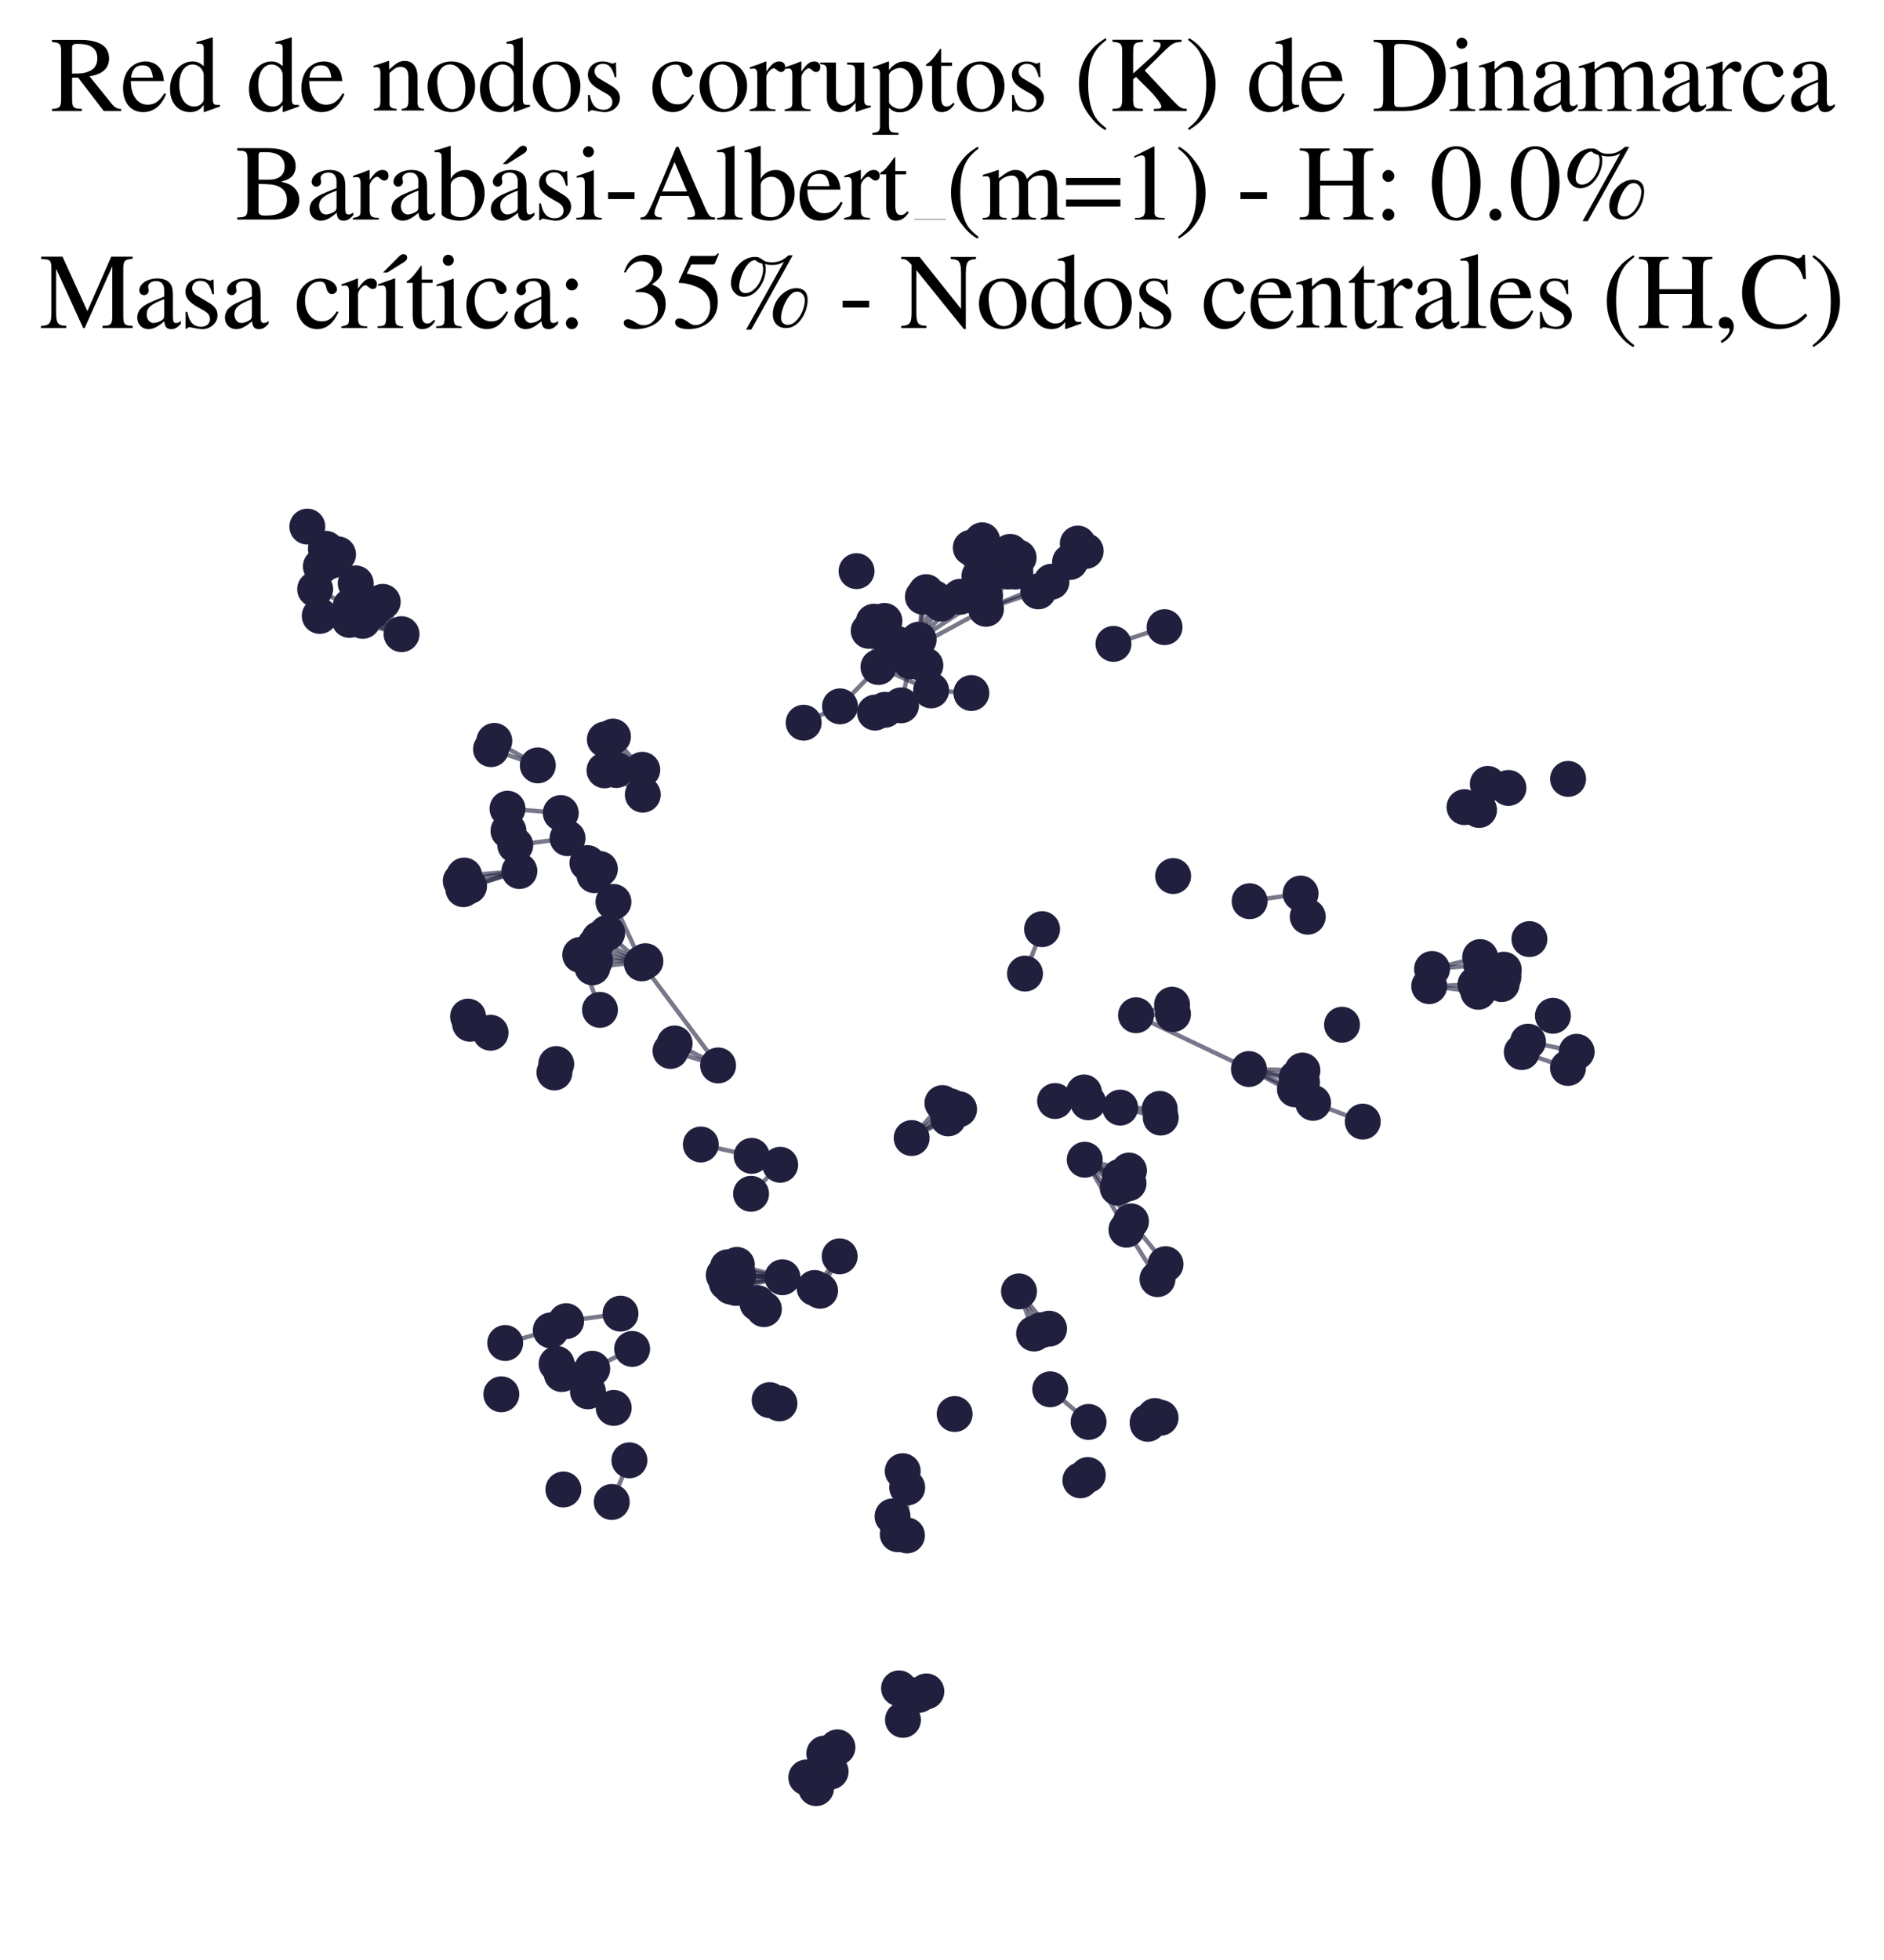 <?xml version="1.0" encoding="utf-8" standalone="no"?>
<!DOCTYPE svg PUBLIC "-//W3C//DTD SVG 1.1//EN"
  "http://www.w3.org/Graphics/SVG/1.1/DTD/svg11.dtd">
<svg xmlns:xlink="http://www.w3.org/1999/xlink" width="171.118pt" height="177.988pt" viewBox="0 0 171.118 177.988" xmlns="http://www.w3.org/2000/svg" version="1.1">
 <defs>
  <style type="text/css">*{stroke-linejoin: round; stroke-linecap: butt}</style>
 </defs>
 <g id="figure_1">
  <g id="patch_1">
   <path d="M 0 177.988 
L 171.118 177.988 
L 171.118 -0 
L 0 -0 
z
" style="fill: #ffffff"/>
  </g>
  <g id="axes_1">
   <g id="LineCollection_1">
    <path d="M 33.79 55.505 
L 36.472 57.58 
" clip-path="url(#p8b0f5f8013)" style="fill: none; stroke: #201f3d; stroke-opacity: 0.6; stroke-width: 0.4"/>
    <path d="M 134.265 90.053 
L 129.81 89.539 
" clip-path="url(#p8b0f5f8013)" style="fill: none; stroke: #201f3d; stroke-opacity: 0.6; stroke-width: 0.4"/>
    <path d="M 80.657 57.925 
L 79.788 60.565 
" clip-path="url(#p8b0f5f8013)" style="fill: none; stroke: #201f3d; stroke-opacity: 0.6; stroke-width: 0.4"/>
    <path d="M 106.54 92.078 
L 103.181 92.182 
" clip-path="url(#p8b0f5f8013)" style="fill: none; stroke: #201f3d; stroke-opacity: 0.6; stroke-width: 0.4"/>
    <path d="M 98.874 129.107 
L 95.387 126.146 
" clip-path="url(#p8b0f5f8013)" style="fill: none; stroke: #201f3d; stroke-opacity: 0.6; stroke-width: 0.4"/>
    <path d="M 79.359 56.451 
L 79.788 60.565 
" clip-path="url(#p8b0f5f8013)" style="fill: none; stroke: #201f3d; stroke-opacity: 0.6; stroke-width: 0.4"/>
    <path d="M 81.658 153.298 
L 82.013 156.159 
" clip-path="url(#p8b0f5f8013)" style="fill: none; stroke: #201f3d; stroke-opacity: 0.6; stroke-width: 0.4"/>
    <path d="M 53.793 124.276 
L 57.415 122.48 
" clip-path="url(#p8b0f5f8013)" style="fill: none; stroke: #201f3d; stroke-opacity: 0.6; stroke-width: 0.4"/>
    <path d="M 56.358 119.275 
L 51.421 119.958 
" clip-path="url(#p8b0f5f8013)" style="fill: none; stroke: #201f3d; stroke-opacity: 0.6; stroke-width: 0.4"/>
    <path d="M 76.263 114.07 
L 74.485 117.196 
" clip-path="url(#p8b0f5f8013)" style="fill: none; stroke: #201f3d; stroke-opacity: 0.6; stroke-width: 0.4"/>
    <path d="M 76.263 114.07 
L 73.986 116.945 
" clip-path="url(#p8b0f5f8013)" style="fill: none; stroke: #201f3d; stroke-opacity: 0.6; stroke-width: 0.4"/>
    <path d="M 46.096 73.428 
L 50.934 73.822 
" clip-path="url(#p8b0f5f8013)" style="fill: none; stroke: #201f3d; stroke-opacity: 0.6; stroke-width: 0.4"/>
    <path d="M 95.501 52.821 
L 89.556 55.28 
" clip-path="url(#p8b0f5f8013)" style="fill: none; stroke: #201f3d; stroke-opacity: 0.6; stroke-width: 0.4"/>
    <path d="M 95.501 52.821 
L 98.612 50.029 
" clip-path="url(#p8b0f5f8013)" style="fill: none; stroke: #201f3d; stroke-opacity: 0.6; stroke-width: 0.4"/>
    <path d="M 95.501 52.821 
L 97.893 49.355 
" clip-path="url(#p8b0f5f8013)" style="fill: none; stroke: #201f3d; stroke-opacity: 0.6; stroke-width: 0.4"/>
    <path d="M 138.784 94.579 
L 143.204 95.5 
" clip-path="url(#p8b0f5f8013)" style="fill: none; stroke: #201f3d; stroke-opacity: 0.6; stroke-width: 0.4"/>
    <path d="M 84.874 54.328 
L 83.438 58.083 
" clip-path="url(#p8b0f5f8013)" style="fill: none; stroke: #201f3d; stroke-opacity: 0.6; stroke-width: 0.4"/>
    <path d="M 58.62 87.273 
L 53.807 87.833 
" clip-path="url(#p8b0f5f8013)" style="fill: none; stroke: #201f3d; stroke-opacity: 0.6; stroke-width: 0.4"/>
    <path d="M 58.62 87.273 
L 54.052 87.204 
" clip-path="url(#p8b0f5f8013)" style="fill: none; stroke: #201f3d; stroke-opacity: 0.6; stroke-width: 0.4"/>
    <path d="M 41.85 79.986 
L 47.176 79.088 
" clip-path="url(#p8b0f5f8013)" style="fill: none; stroke: #201f3d; stroke-opacity: 0.6; stroke-width: 0.4"/>
    <path d="M 71.066 115.971 
L 66.851 116.942 
" clip-path="url(#p8b0f5f8013)" style="fill: none; stroke: #201f3d; stroke-opacity: 0.6; stroke-width: 0.4"/>
    <path d="M 71.066 115.971 
L 65.735 115.777 
" clip-path="url(#p8b0f5f8013)" style="fill: none; stroke: #201f3d; stroke-opacity: 0.6; stroke-width: 0.4"/>
    <path d="M 71.066 115.971 
L 67.047 115.827 
" clip-path="url(#p8b0f5f8013)" style="fill: none; stroke: #201f3d; stroke-opacity: 0.6; stroke-width: 0.4"/>
    <path d="M 71.066 115.971 
L 66.931 114.85 
" clip-path="url(#p8b0f5f8013)" style="fill: none; stroke: #201f3d; stroke-opacity: 0.6; stroke-width: 0.4"/>
    <path d="M 71.066 115.971 
L 66.382 116.82 
" clip-path="url(#p8b0f5f8013)" style="fill: none; stroke: #201f3d; stroke-opacity: 0.6; stroke-width: 0.4"/>
    <path d="M 71.066 115.971 
L 66.371 115.698 
" clip-path="url(#p8b0f5f8013)" style="fill: none; stroke: #201f3d; stroke-opacity: 0.6; stroke-width: 0.4"/>
    <path d="M 71.066 115.971 
L 66.101 115.063 
" clip-path="url(#p8b0f5f8013)" style="fill: none; stroke: #201f3d; stroke-opacity: 0.6; stroke-width: 0.4"/>
    <path d="M 71.066 115.971 
L 66.003 116.465 
" clip-path="url(#p8b0f5f8013)" style="fill: none; stroke: #201f3d; stroke-opacity: 0.6; stroke-width: 0.4"/>
    <path d="M 79.788 60.565 
L 89.556 55.28 
" clip-path="url(#p8b0f5f8013)" style="fill: none; stroke: #201f3d; stroke-opacity: 0.6; stroke-width: 0.4"/>
    <path d="M 79.788 60.565 
L 80.331 56.378 
" clip-path="url(#p8b0f5f8013)" style="fill: none; stroke: #201f3d; stroke-opacity: 0.6; stroke-width: 0.4"/>
    <path d="M 79.788 60.565 
L 80.147 57.021 
" clip-path="url(#p8b0f5f8013)" style="fill: none; stroke: #201f3d; stroke-opacity: 0.6; stroke-width: 0.4"/>
    <path d="M 79.788 60.565 
L 78.903 57.277 
" clip-path="url(#p8b0f5f8013)" style="fill: none; stroke: #201f3d; stroke-opacity: 0.6; stroke-width: 0.4"/>
    <path d="M 79.788 60.565 
L 76.296 64.136 
" clip-path="url(#p8b0f5f8013)" style="fill: none; stroke: #201f3d; stroke-opacity: 0.6; stroke-width: 0.4"/>
    <path d="M 79.788 60.565 
L 84.572 62.687 
" clip-path="url(#p8b0f5f8013)" style="fill: none; stroke: #201f3d; stroke-opacity: 0.6; stroke-width: 0.4"/>
    <path d="M 79.788 60.565 
L 81.549 58.494 
" clip-path="url(#p8b0f5f8013)" style="fill: none; stroke: #201f3d; stroke-opacity: 0.6; stroke-width: 0.4"/>
    <path d="M 84.119 53.765 
L 83.438 58.083 
" clip-path="url(#p8b0f5f8013)" style="fill: none; stroke: #201f3d; stroke-opacity: 0.6; stroke-width: 0.4"/>
    <path d="M 65.223 96.738 
L 60.902 95.425 
" clip-path="url(#p8b0f5f8013)" style="fill: none; stroke: #201f3d; stroke-opacity: 0.6; stroke-width: 0.4"/>
    <path d="M 65.223 96.738 
L 61.274 94.744 
" clip-path="url(#p8b0f5f8013)" style="fill: none; stroke: #201f3d; stroke-opacity: 0.6; stroke-width: 0.4"/>
    <path d="M 65.223 96.738 
L 58.293 87.472 
" clip-path="url(#p8b0f5f8013)" style="fill: none; stroke: #201f3d; stroke-opacity: 0.6; stroke-width: 0.4"/>
    <path d="M 55.718 81.89 
L 58.293 87.472 
" clip-path="url(#p8b0f5f8013)" style="fill: none; stroke: #201f3d; stroke-opacity: 0.6; stroke-width: 0.4"/>
    <path d="M 55.718 81.89 
L 53.353 78.362 
" clip-path="url(#p8b0f5f8013)" style="fill: none; stroke: #201f3d; stroke-opacity: 0.6; stroke-width: 0.4"/>
    <path d="M 119.264 100.134 
L 113.434 97.065 
" clip-path="url(#p8b0f5f8013)" style="fill: none; stroke: #201f3d; stroke-opacity: 0.6; stroke-width: 0.4"/>
    <path d="M 119.264 100.134 
L 123.775 101.84 
" clip-path="url(#p8b0f5f8013)" style="fill: none; stroke: #201f3d; stroke-opacity: 0.6; stroke-width: 0.4"/>
    <path d="M 89.556 55.28 
L 90.118 51.045 
" clip-path="url(#p8b0f5f8013)" style="fill: none; stroke: #201f3d; stroke-opacity: 0.6; stroke-width: 0.4"/>
    <path d="M 89.556 55.28 
L 92.218 51.897 
" clip-path="url(#p8b0f5f8013)" style="fill: none; stroke: #201f3d; stroke-opacity: 0.6; stroke-width: 0.4"/>
    <path d="M 89.556 55.28 
L 88.958 52.31 
" clip-path="url(#p8b0f5f8013)" style="fill: none; stroke: #201f3d; stroke-opacity: 0.6; stroke-width: 0.4"/>
    <path d="M 89.556 55.28 
L 91.552 51.891 
" clip-path="url(#p8b0f5f8013)" style="fill: none; stroke: #201f3d; stroke-opacity: 0.6; stroke-width: 0.4"/>
    <path d="M 89.556 55.28 
L 91.372 51.195 
" clip-path="url(#p8b0f5f8013)" style="fill: none; stroke: #201f3d; stroke-opacity: 0.6; stroke-width: 0.4"/>
    <path d="M 89.556 55.28 
L 94.303 53.694 
" clip-path="url(#p8b0f5f8013)" style="fill: none; stroke: #201f3d; stroke-opacity: 0.6; stroke-width: 0.4"/>
    <path d="M 89.556 55.28 
L 90.738 50.988 
" clip-path="url(#p8b0f5f8013)" style="fill: none; stroke: #201f3d; stroke-opacity: 0.6; stroke-width: 0.4"/>
    <path d="M 54.423 85.261 
L 58.293 87.472 
" clip-path="url(#p8b0f5f8013)" style="fill: none; stroke: #201f3d; stroke-opacity: 0.6; stroke-width: 0.4"/>
    <path d="M 29.923 50.98 
L 32.307 52.97 
" clip-path="url(#p8b0f5f8013)" style="fill: none; stroke: #201f3d; stroke-opacity: 0.6; stroke-width: 0.4"/>
    <path d="M 105.335 100.686 
L 101.743 100.569 
" clip-path="url(#p8b0f5f8013)" style="fill: none; stroke: #201f3d; stroke-opacity: 0.6; stroke-width: 0.4"/>
    <path d="M 47.176 79.088 
L 42.606 80.458 
" clip-path="url(#p8b0f5f8013)" style="fill: none; stroke: #201f3d; stroke-opacity: 0.6; stroke-width: 0.4"/>
    <path d="M 47.176 79.088 
L 42.084 80.737 
" clip-path="url(#p8b0f5f8013)" style="fill: none; stroke: #201f3d; stroke-opacity: 0.6; stroke-width: 0.4"/>
    <path d="M 47.176 79.088 
L 42.165 79.497 
" clip-path="url(#p8b0f5f8013)" style="fill: none; stroke: #201f3d; stroke-opacity: 0.6; stroke-width: 0.4"/>
    <path d="M 102.503 107.435 
L 98.524 105.298 
" clip-path="url(#p8b0f5f8013)" style="fill: none; stroke: #201f3d; stroke-opacity: 0.6; stroke-width: 0.4"/>
    <path d="M 86.122 101.546 
L 82.804 103.332 
" clip-path="url(#p8b0f5f8013)" style="fill: none; stroke: #201f3d; stroke-opacity: 0.6; stroke-width: 0.4"/>
    <path d="M 134.44 86.9 
L 130.069 87.981 
" clip-path="url(#p8b0f5f8013)" style="fill: none; stroke: #201f3d; stroke-opacity: 0.6; stroke-width: 0.4"/>
    <path d="M 89.209 49.058 
L 88.958 52.31 
" clip-path="url(#p8b0f5f8013)" style="fill: none; stroke: #201f3d; stroke-opacity: 0.6; stroke-width: 0.4"/>
    <path d="M 98.524 105.298 
L 102.725 110.897 
" clip-path="url(#p8b0f5f8013)" style="fill: none; stroke: #201f3d; stroke-opacity: 0.6; stroke-width: 0.4"/>
    <path d="M 98.524 105.298 
L 101.517 107.846 
" clip-path="url(#p8b0f5f8013)" style="fill: none; stroke: #201f3d; stroke-opacity: 0.6; stroke-width: 0.4"/>
    <path d="M 98.524 105.298 
L 102.062 107.563 
" clip-path="url(#p8b0f5f8013)" style="fill: none; stroke: #201f3d; stroke-opacity: 0.6; stroke-width: 0.4"/>
    <path d="M 98.524 105.298 
L 102.542 106.283 
" clip-path="url(#p8b0f5f8013)" style="fill: none; stroke: #201f3d; stroke-opacity: 0.6; stroke-width: 0.4"/>
    <path d="M 98.524 105.298 
L 102.31 111.654 
" clip-path="url(#p8b0f5f8013)" style="fill: none; stroke: #201f3d; stroke-opacity: 0.6; stroke-width: 0.4"/>
    <path d="M 98.524 105.298 
L 101.72 106.854 
" clip-path="url(#p8b0f5f8013)" style="fill: none; stroke: #201f3d; stroke-opacity: 0.6; stroke-width: 0.4"/>
    <path d="M 102.725 110.897 
L 105.864 114.785 
" clip-path="url(#p8b0f5f8013)" style="fill: none; stroke: #201f3d; stroke-opacity: 0.6; stroke-width: 0.4"/>
    <path d="M 83.438 58.083 
L 89.473 54.103 
" clip-path="url(#p8b0f5f8013)" style="fill: none; stroke: #201f3d; stroke-opacity: 0.6; stroke-width: 0.4"/>
    <path d="M 83.438 58.083 
L 87.209 54.187 
" clip-path="url(#p8b0f5f8013)" style="fill: none; stroke: #201f3d; stroke-opacity: 0.6; stroke-width: 0.4"/>
    <path d="M 83.438 58.083 
L 85.462 54.812 
" clip-path="url(#p8b0f5f8013)" style="fill: none; stroke: #201f3d; stroke-opacity: 0.6; stroke-width: 0.4"/>
    <path d="M 83.438 58.083 
L 83.827 54.183 
" clip-path="url(#p8b0f5f8013)" style="fill: none; stroke: #201f3d; stroke-opacity: 0.6; stroke-width: 0.4"/>
    <path d="M 81.538 139.304 
L 82.4 135.061 
" clip-path="url(#p8b0f5f8013)" style="fill: none; stroke: #201f3d; stroke-opacity: 0.6; stroke-width: 0.4"/>
    <path d="M 137.005 71.541 
L 134.338 73.542 
" clip-path="url(#p8b0f5f8013)" style="fill: none; stroke: #201f3d; stroke-opacity: 0.6; stroke-width: 0.4"/>
    <path d="M 88.919 50.422 
L 87.209 54.187 
" clip-path="url(#p8b0f5f8013)" style="fill: none; stroke: #201f3d; stroke-opacity: 0.6; stroke-width: 0.4"/>
    <path d="M 86.318 100.451 
L 82.804 103.332 
" clip-path="url(#p8b0f5f8013)" style="fill: none; stroke: #201f3d; stroke-opacity: 0.6; stroke-width: 0.4"/>
    <path d="M 95.286 120.643 
L 92.552 117.256 
" clip-path="url(#p8b0f5f8013)" style="fill: none; stroke: #201f3d; stroke-opacity: 0.6; stroke-width: 0.4"/>
    <path d="M 102.31 111.654 
L 105.131 116.143 
" clip-path="url(#p8b0f5f8013)" style="fill: none; stroke: #201f3d; stroke-opacity: 0.6; stroke-width: 0.4"/>
    <path d="M 94.303 53.694 
L 97.189 51.027 
" clip-path="url(#p8b0f5f8013)" style="fill: none; stroke: #201f3d; stroke-opacity: 0.6; stroke-width: 0.4"/>
    <path d="M 117.615 98.905 
L 113.434 97.065 
" clip-path="url(#p8b0f5f8013)" style="fill: none; stroke: #201f3d; stroke-opacity: 0.6; stroke-width: 0.4"/>
    <path d="M 103.181 92.182 
L 113.434 97.065 
" clip-path="url(#p8b0f5f8013)" style="fill: none; stroke: #201f3d; stroke-opacity: 0.6; stroke-width: 0.4"/>
    <path d="M 103.181 92.182 
L 106.453 91.225 
" clip-path="url(#p8b0f5f8013)" style="fill: none; stroke: #201f3d; stroke-opacity: 0.6; stroke-width: 0.4"/>
    <path d="M 31.739 56.285 
L 36.472 57.58 
" clip-path="url(#p8b0f5f8013)" style="fill: none; stroke: #201f3d; stroke-opacity: 0.6; stroke-width: 0.4"/>
    <path d="M 31.739 56.285 
L 29.04 55.923 
" clip-path="url(#p8b0f5f8013)" style="fill: none; stroke: #201f3d; stroke-opacity: 0.6; stroke-width: 0.4"/>
    <path d="M 51.548 76.107 
L 46.801 76.737 
" clip-path="url(#p8b0f5f8013)" style="fill: none; stroke: #201f3d; stroke-opacity: 0.6; stroke-width: 0.4"/>
    <path d="M 81.991 133.578 
L 81.066 137.684 
" clip-path="url(#p8b0f5f8013)" style="fill: none; stroke: #201f3d; stroke-opacity: 0.6; stroke-width: 0.4"/>
    <path d="M 93.098 88.4 
L 94.649 84.365 
" clip-path="url(#p8b0f5f8013)" style="fill: none; stroke: #201f3d; stroke-opacity: 0.6; stroke-width: 0.4"/>
    <path d="M 75.444 160.852 
L 76.064 158.654 
" clip-path="url(#p8b0f5f8013)" style="fill: none; stroke: #201f3d; stroke-opacity: 0.6; stroke-width: 0.4"/>
    <path d="M 81.842 64.043 
L 82.687 60.051 
" clip-path="url(#p8b0f5f8013)" style="fill: none; stroke: #201f3d; stroke-opacity: 0.6; stroke-width: 0.4"/>
    <path d="M 48.849 69.494 
L 44.898 67.271 
" clip-path="url(#p8b0f5f8013)" style="fill: none; stroke: #201f3d; stroke-opacity: 0.6; stroke-width: 0.4"/>
    <path d="M 48.849 69.494 
L 44.598 68.02 
" clip-path="url(#p8b0f5f8013)" style="fill: none; stroke: #201f3d; stroke-opacity: 0.6; stroke-width: 0.4"/>
    <path d="M 113.434 97.065 
L 117.772 97.869 
" clip-path="url(#p8b0f5f8013)" style="fill: none; stroke: #201f3d; stroke-opacity: 0.6; stroke-width: 0.4"/>
    <path d="M 113.434 97.065 
L 118.296 97.201 
" clip-path="url(#p8b0f5f8013)" style="fill: none; stroke: #201f3d; stroke-opacity: 0.6; stroke-width: 0.4"/>
    <path d="M 113.434 97.065 
L 118.26 98.276 
" clip-path="url(#p8b0f5f8013)" style="fill: none; stroke: #201f3d; stroke-opacity: 0.6; stroke-width: 0.4"/>
    <path d="M 88.958 52.31 
L 88.172 49.736 
" clip-path="url(#p8b0f5f8013)" style="fill: none; stroke: #201f3d; stroke-opacity: 0.6; stroke-width: 0.4"/>
    <path d="M 36.472 57.58 
L 34.014 54.826 
" clip-path="url(#p8b0f5f8013)" style="fill: none; stroke: #201f3d; stroke-opacity: 0.6; stroke-width: 0.4"/>
    <path d="M 36.472 57.58 
L 31.847 55.04 
" clip-path="url(#p8b0f5f8013)" style="fill: none; stroke: #201f3d; stroke-opacity: 0.6; stroke-width: 0.4"/>
    <path d="M 36.472 57.58 
L 32.307 52.97 
" clip-path="url(#p8b0f5f8013)" style="fill: none; stroke: #201f3d; stroke-opacity: 0.6; stroke-width: 0.4"/>
    <path d="M 36.472 57.58 
L 33.079 55.534 
" clip-path="url(#p8b0f5f8013)" style="fill: none; stroke: #201f3d; stroke-opacity: 0.6; stroke-width: 0.4"/>
    <path d="M 36.472 57.58 
L 34.762 54.645 
" clip-path="url(#p8b0f5f8013)" style="fill: none; stroke: #201f3d; stroke-opacity: 0.6; stroke-width: 0.4"/>
    <path d="M 36.472 57.58 
L 32.939 56.373 
" clip-path="url(#p8b0f5f8013)" style="fill: none; stroke: #201f3d; stroke-opacity: 0.6; stroke-width: 0.4"/>
    <path d="M 89.473 54.103 
L 91.75 50.106 
" clip-path="url(#p8b0f5f8013)" style="fill: none; stroke: #201f3d; stroke-opacity: 0.6; stroke-width: 0.4"/>
    <path d="M 89.473 54.103 
L 92.517 50.631 
" clip-path="url(#p8b0f5f8013)" style="fill: none; stroke: #201f3d; stroke-opacity: 0.6; stroke-width: 0.4"/>
    <path d="M 101.133 58.463 
L 105.774 56.945 
" clip-path="url(#p8b0f5f8013)" style="fill: none; stroke: #201f3d; stroke-opacity: 0.6; stroke-width: 0.4"/>
    <path d="M 82.804 103.332 
L 85.596 100.154 
" clip-path="url(#p8b0f5f8013)" style="fill: none; stroke: #201f3d; stroke-opacity: 0.6; stroke-width: 0.4"/>
    <path d="M 82.804 103.332 
L 87.111 100.714 
" clip-path="url(#p8b0f5f8013)" style="fill: none; stroke: #201f3d; stroke-opacity: 0.6; stroke-width: 0.4"/>
    <path d="M 82.378 139.413 
L 82.4 135.061 
" clip-path="url(#p8b0f5f8013)" style="fill: none; stroke: #201f3d; stroke-opacity: 0.6; stroke-width: 0.4"/>
    <path d="M 55.564 136.377 
L 57.167 132.593 
" clip-path="url(#p8b0f5f8013)" style="fill: none; stroke: #201f3d; stroke-opacity: 0.6; stroke-width: 0.4"/>
    <path d="M 95.83 99.969 
L 101.743 100.569 
" clip-path="url(#p8b0f5f8013)" style="fill: none; stroke: #201f3d; stroke-opacity: 0.6; stroke-width: 0.4"/>
    <path d="M 95.83 99.969 
L 98.836 100.084 
" clip-path="url(#p8b0f5f8013)" style="fill: none; stroke: #201f3d; stroke-opacity: 0.6; stroke-width: 0.4"/>
    <path d="M 95.83 99.969 
L 98.458 99.192 
" clip-path="url(#p8b0f5f8013)" style="fill: none; stroke: #201f3d; stroke-opacity: 0.6; stroke-width: 0.4"/>
    <path d="M 101.743 100.569 
L 105.427 101.474 
" clip-path="url(#p8b0f5f8013)" style="fill: none; stroke: #201f3d; stroke-opacity: 0.6; stroke-width: 0.4"/>
    <path d="M 93.923 121.083 
L 92.552 117.256 
" clip-path="url(#p8b0f5f8013)" style="fill: none; stroke: #201f3d; stroke-opacity: 0.6; stroke-width: 0.4"/>
    <path d="M 129.81 89.539 
L 134.008 89.394 
" clip-path="url(#p8b0f5f8013)" style="fill: none; stroke: #201f3d; stroke-opacity: 0.6; stroke-width: 0.4"/>
    <path d="M 58.337 69.893 
L 54.935 67.144 
" clip-path="url(#p8b0f5f8013)" style="fill: none; stroke: #201f3d; stroke-opacity: 0.6; stroke-width: 0.4"/>
    <path d="M 58.337 69.893 
L 55.674 66.879 
" clip-path="url(#p8b0f5f8013)" style="fill: none; stroke: #201f3d; stroke-opacity: 0.6; stroke-width: 0.4"/>
    <path d="M 142.415 96.968 
L 138.219 95.526 
" clip-path="url(#p8b0f5f8013)" style="fill: none; stroke: #201f3d; stroke-opacity: 0.6; stroke-width: 0.4"/>
    <path d="M 54.053 85.819 
L 58.293 87.472 
" clip-path="url(#p8b0f5f8013)" style="fill: none; stroke: #201f3d; stroke-opacity: 0.6; stroke-width: 0.4"/>
    <path d="M 70.863 105.759 
L 68.217 108.394 
" clip-path="url(#p8b0f5f8013)" style="fill: none; stroke: #201f3d; stroke-opacity: 0.6; stroke-width: 0.4"/>
    <path d="M 133.016 73.287 
L 135.133 71.175 
" clip-path="url(#p8b0f5f8013)" style="fill: none; stroke: #201f3d; stroke-opacity: 0.6; stroke-width: 0.4"/>
    <path d="M 31.847 55.04 
L 28.625 53.499 
" clip-path="url(#p8b0f5f8013)" style="fill: none; stroke: #201f3d; stroke-opacity: 0.6; stroke-width: 0.4"/>
    <path d="M 73.232 161.392 
L 74.866 159.219 
" clip-path="url(#p8b0f5f8013)" style="fill: none; stroke: #201f3d; stroke-opacity: 0.6; stroke-width: 0.4"/>
    <path d="M 53.835 86.441 
L 58.293 87.472 
" clip-path="url(#p8b0f5f8013)" style="fill: none; stroke: #201f3d; stroke-opacity: 0.6; stroke-width: 0.4"/>
    <path d="M 84.572 62.687 
L 88.227 62.924 
" clip-path="url(#p8b0f5f8013)" style="fill: none; stroke: #201f3d; stroke-opacity: 0.6; stroke-width: 0.4"/>
    <path d="M 63.655 103.916 
L 68.272 104.949 
" clip-path="url(#p8b0f5f8013)" style="fill: none; stroke: #201f3d; stroke-opacity: 0.6; stroke-width: 0.4"/>
    <path d="M 118.133 81.132 
L 113.5 81.827 
" clip-path="url(#p8b0f5f8013)" style="fill: none; stroke: #201f3d; stroke-opacity: 0.6; stroke-width: 0.4"/>
    <path d="M 32.307 52.97 
L 29.601 49.83 
" clip-path="url(#p8b0f5f8013)" style="fill: none; stroke: #201f3d; stroke-opacity: 0.6; stroke-width: 0.4"/>
    <path d="M 32.307 52.97 
L 29.145 51.428 
" clip-path="url(#p8b0f5f8013)" style="fill: none; stroke: #201f3d; stroke-opacity: 0.6; stroke-width: 0.4"/>
    <path d="M 32.307 52.97 
L 30.704 50.333 
" clip-path="url(#p8b0f5f8013)" style="fill: none; stroke: #201f3d; stroke-opacity: 0.6; stroke-width: 0.4"/>
    <path d="M 130.069 87.981 
L 134.535 87.607 
" clip-path="url(#p8b0f5f8013)" style="fill: none; stroke: #201f3d; stroke-opacity: 0.6; stroke-width: 0.4"/>
    <path d="M 29.601 49.83 
L 27.914 47.815 
" clip-path="url(#p8b0f5f8013)" style="fill: none; stroke: #201f3d; stroke-opacity: 0.6; stroke-width: 0.4"/>
    <path d="M 74.866 159.219 
L 74.123 162.361 
" clip-path="url(#p8b0f5f8013)" style="fill: none; stroke: #201f3d; stroke-opacity: 0.6; stroke-width: 0.4"/>
    <path d="M 54.904 69.945 
L 58.384 72.152 
" clip-path="url(#p8b0f5f8013)" style="fill: none; stroke: #201f3d; stroke-opacity: 0.6; stroke-width: 0.4"/>
    <path d="M 50.026 120.795 
L 45.885 121.942 
" clip-path="url(#p8b0f5f8013)" style="fill: none; stroke: #201f3d; stroke-opacity: 0.6; stroke-width: 0.4"/>
    <path d="M 54.493 91.693 
L 52.7 86.704 
" clip-path="url(#p8b0f5f8013)" style="fill: none; stroke: #201f3d; stroke-opacity: 0.6; stroke-width: 0.4"/>
    <path d="M 92.552 117.256 
L 94.542 120.783 
" clip-path="url(#p8b0f5f8013)" style="fill: none; stroke: #201f3d; stroke-opacity: 0.6; stroke-width: 0.4"/>
    <path d="M 72.993 65.619 
L 76.296 64.136 
" clip-path="url(#p8b0f5f8013)" style="fill: none; stroke: #201f3d; stroke-opacity: 0.6; stroke-width: 0.4"/>
    <path d="M 55.151 84.704 
L 58.293 87.472 
" clip-path="url(#p8b0f5f8013)" style="fill: none; stroke: #201f3d; stroke-opacity: 0.6; stroke-width: 0.4"/>
   </g>
   <g id="PathCollection_1">
    <defs>
     <path id="mb4607d546a" d="M 0 1.581 
C 0.419 1.581 0.822 1.415 1.118 1.118 
C 1.415 0.822 1.581 0.419 1.581 0 
C 1.581 -0.419 1.415 -0.822 1.118 -1.118 
C 0.822 -1.415 0.419 -1.581 0 -1.581 
C -0.419 -1.581 -0.822 -1.415 -1.118 -1.118 
C -1.415 -0.822 -1.581 -0.419 -1.581 0 
C -1.581 0.419 -1.415 0.822 -1.118 1.118 
C -0.822 1.415 -0.419 1.581 0 1.581 
z
" style="stroke: #201f3d; stroke-width: 0.1"/>
    </defs>
    <g clip-path="url(#p8b0f5f8013)">
     <use xlink:href="#mb4607d546a" x="102.503" y="107.435" style="fill: #201f3d; stroke: #201f3d; stroke-width: 0.1"/>
     <use xlink:href="#mb4607d546a" x="98.458" y="99.192" style="fill: #201f3d; stroke: #201f3d; stroke-width: 0.1"/>
     <use xlink:href="#mb4607d546a" x="55.674" y="66.879" style="fill: #201f3d; stroke: #201f3d; stroke-width: 0.1"/>
     <use xlink:href="#mb4607d546a" x="138.912" y="85.269" style="fill: #201f3d; stroke: #201f3d; stroke-width: 0.1"/>
     <use xlink:href="#mb4607d546a" x="101.743" y="100.569" style="fill: #201f3d; stroke: #201f3d; stroke-width: 0.1"/>
     <use xlink:href="#mb4607d546a" x="53.793" y="124.276" style="fill: #201f3d; stroke: #201f3d; stroke-width: 0.1"/>
     <use xlink:href="#mb4607d546a" x="102.31" y="111.654" style="fill: #201f3d; stroke: #201f3d; stroke-width: 0.1"/>
     <use xlink:href="#mb4607d546a" x="55.742" y="127.835" style="fill: #201f3d; stroke: #201f3d; stroke-width: 0.1"/>
     <use xlink:href="#mb4607d546a" x="90.118" y="51.045" style="fill: #201f3d; stroke: #201f3d; stroke-width: 0.1"/>
     <use xlink:href="#mb4607d546a" x="56.358" y="119.275" style="fill: #201f3d; stroke: #201f3d; stroke-width: 0.1"/>
     <use xlink:href="#mb4607d546a" x="81.658" y="153.298" style="fill: #201f3d; stroke: #201f3d; stroke-width: 0.1"/>
     <use xlink:href="#mb4607d546a" x="82.378" y="139.413" style="fill: #201f3d; stroke: #201f3d; stroke-width: 0.1"/>
     <use xlink:href="#mb4607d546a" x="72.993" y="65.619" style="fill: #201f3d; stroke: #201f3d; stroke-width: 0.1"/>
     <use xlink:href="#mb4607d546a" x="87.209" y="54.187" style="fill: #201f3d; stroke: #201f3d; stroke-width: 0.1"/>
     <use xlink:href="#mb4607d546a" x="97.893" y="49.355" style="fill: #201f3d; stroke: #201f3d; stroke-width: 0.1"/>
     <use xlink:href="#mb4607d546a" x="137.005" y="71.541" style="fill: #201f3d; stroke: #201f3d; stroke-width: 0.1"/>
     <use xlink:href="#mb4607d546a" x="85.462" y="54.812" style="fill: #201f3d; stroke: #201f3d; stroke-width: 0.1"/>
     <use xlink:href="#mb4607d546a" x="82.013" y="156.159" style="fill: #201f3d; stroke: #201f3d; stroke-width: 0.1"/>
     <use xlink:href="#mb4607d546a" x="82.4" y="135.061" style="fill: #201f3d; stroke: #201f3d; stroke-width: 0.1"/>
     <use xlink:href="#mb4607d546a" x="58.293" y="87.472" style="fill: #201f3d; stroke: #201f3d; stroke-width: 0.1"/>
     <use xlink:href="#mb4607d546a" x="50.555" y="123.837" style="fill: #201f3d; stroke: #201f3d; stroke-width: 0.1"/>
     <use xlink:href="#mb4607d546a" x="133.016" y="73.287" style="fill: #201f3d; stroke: #201f3d; stroke-width: 0.1"/>
     <use xlink:href="#mb4607d546a" x="92.517" y="50.631" style="fill: #201f3d; stroke: #201f3d; stroke-width: 0.1"/>
     <use xlink:href="#mb4607d546a" x="66.382" y="116.82" style="fill: #201f3d; stroke: #201f3d; stroke-width: 0.1"/>
     <use xlink:href="#mb4607d546a" x="66.931" y="114.85" style="fill: #201f3d; stroke: #201f3d; stroke-width: 0.1"/>
     <use xlink:href="#mb4607d546a" x="104.899" y="128.571" style="fill: #201f3d; stroke: #201f3d; stroke-width: 0.1"/>
     <use xlink:href="#mb4607d546a" x="88.227" y="62.924" style="fill: #201f3d; stroke: #201f3d; stroke-width: 0.1"/>
     <use xlink:href="#mb4607d546a" x="92.552" y="117.256" style="fill: #201f3d; stroke: #201f3d; stroke-width: 0.1"/>
     <use xlink:href="#mb4607d546a" x="53.807" y="87.833" style="fill: #201f3d; stroke: #201f3d; stroke-width: 0.1"/>
     <use xlink:href="#mb4607d546a" x="81.991" y="133.578" style="fill: #201f3d; stroke: #201f3d; stroke-width: 0.1"/>
     <use xlink:href="#mb4607d546a" x="143.204" y="95.5" style="fill: #201f3d; stroke: #201f3d; stroke-width: 0.1"/>
     <use xlink:href="#mb4607d546a" x="54.052" y="87.204" style="fill: #201f3d; stroke: #201f3d; stroke-width: 0.1"/>
     <use xlink:href="#mb4607d546a" x="86.709" y="128.391" style="fill: #201f3d; stroke: #201f3d; stroke-width: 0.1"/>
     <use xlink:href="#mb4607d546a" x="118.296" y="97.201" style="fill: #201f3d; stroke: #201f3d; stroke-width: 0.1"/>
     <use xlink:href="#mb4607d546a" x="81.549" y="58.494" style="fill: #201f3d; stroke: #201f3d; stroke-width: 0.1"/>
     <use xlink:href="#mb4607d546a" x="69.383" y="118.867" style="fill: #201f3d; stroke: #201f3d; stroke-width: 0.1"/>
     <use xlink:href="#mb4607d546a" x="46.096" y="73.428" style="fill: #201f3d; stroke: #201f3d; stroke-width: 0.1"/>
     <use xlink:href="#mb4607d546a" x="76.263" y="114.07" style="fill: #201f3d; stroke: #201f3d; stroke-width: 0.1"/>
     <use xlink:href="#mb4607d546a" x="46.801" y="76.737" style="fill: #201f3d; stroke: #201f3d; stroke-width: 0.1"/>
     <use xlink:href="#mb4607d546a" x="104.244" y="129.114" style="fill: #201f3d; stroke: #201f3d; stroke-width: 0.1"/>
     <use xlink:href="#mb4607d546a" x="42.165" y="79.497" style="fill: #201f3d; stroke: #201f3d; stroke-width: 0.1"/>
     <use xlink:href="#mb4607d546a" x="117.615" y="98.905" style="fill: #201f3d; stroke: #201f3d; stroke-width: 0.1"/>
     <use xlink:href="#mb4607d546a" x="74.485" y="117.196" style="fill: #201f3d; stroke: #201f3d; stroke-width: 0.1"/>
     <use xlink:href="#mb4607d546a" x="45.885" y="121.942" style="fill: #201f3d; stroke: #201f3d; stroke-width: 0.1"/>
     <use xlink:href="#mb4607d546a" x="82.687" y="60.051" style="fill: #201f3d; stroke: #201f3d; stroke-width: 0.1"/>
     <use xlink:href="#mb4607d546a" x="53.835" y="86.441" style="fill: #201f3d; stroke: #201f3d; stroke-width: 0.1"/>
     <use xlink:href="#mb4607d546a" x="88.172" y="49.736" style="fill: #201f3d; stroke: #201f3d; stroke-width: 0.1"/>
     <use xlink:href="#mb4607d546a" x="42.69" y="92.954" style="fill: #201f3d; stroke: #201f3d; stroke-width: 0.1"/>
     <use xlink:href="#mb4607d546a" x="77.798" y="51.859" style="fill: #201f3d; stroke: #201f3d; stroke-width: 0.1"/>
     <use xlink:href="#mb4607d546a" x="42.515" y="92.305" style="fill: #201f3d; stroke: #201f3d; stroke-width: 0.1"/>
     <use xlink:href="#mb4607d546a" x="98.803" y="133.93" style="fill: #201f3d; stroke: #201f3d; stroke-width: 0.1"/>
     <use xlink:href="#mb4607d546a" x="105.413" y="128.73" style="fill: #201f3d; stroke: #201f3d; stroke-width: 0.1"/>
     <use xlink:href="#mb4607d546a" x="129.81" y="89.539" style="fill: #201f3d; stroke: #201f3d; stroke-width: 0.1"/>
     <use xlink:href="#mb4607d546a" x="89.209" y="49.058" style="fill: #201f3d; stroke: #201f3d; stroke-width: 0.1"/>
     <use xlink:href="#mb4607d546a" x="74.123" y="162.361" style="fill: #201f3d; stroke: #201f3d; stroke-width: 0.1"/>
     <use xlink:href="#mb4607d546a" x="66.003" y="116.465" style="fill: #201f3d; stroke: #201f3d; stroke-width: 0.1"/>
     <use xlink:href="#mb4607d546a" x="83.472" y="153.886" style="fill: #201f3d; stroke: #201f3d; stroke-width: 0.1"/>
     <use xlink:href="#mb4607d546a" x="31.739" y="56.285" style="fill: #201f3d; stroke: #201f3d; stroke-width: 0.1"/>
     <use xlink:href="#mb4607d546a" x="105.864" y="114.785" style="fill: #201f3d; stroke: #201f3d; stroke-width: 0.1"/>
     <use xlink:href="#mb4607d546a" x="33.079" y="55.534" style="fill: #201f3d; stroke: #201f3d; stroke-width: 0.1"/>
     <use xlink:href="#mb4607d546a" x="57.167" y="132.593" style="fill: #201f3d; stroke: #201f3d; stroke-width: 0.1"/>
     <use xlink:href="#mb4607d546a" x="70.863" y="105.759" style="fill: #201f3d; stroke: #201f3d; stroke-width: 0.1"/>
     <use xlink:href="#mb4607d546a" x="52.7" y="86.704" style="fill: #201f3d; stroke: #201f3d; stroke-width: 0.1"/>
     <use xlink:href="#mb4607d546a" x="76.296" y="64.136" style="fill: #201f3d; stroke: #201f3d; stroke-width: 0.1"/>
     <use xlink:href="#mb4607d546a" x="91.372" y="51.195" style="fill: #201f3d; stroke: #201f3d; stroke-width: 0.1"/>
     <use xlink:href="#mb4607d546a" x="75.444" y="160.852" style="fill: #201f3d; stroke: #201f3d; stroke-width: 0.1"/>
     <use xlink:href="#mb4607d546a" x="118.778" y="83.234" style="fill: #201f3d; stroke: #201f3d; stroke-width: 0.1"/>
     <use xlink:href="#mb4607d546a" x="65.735" y="115.777" style="fill: #201f3d; stroke: #201f3d; stroke-width: 0.1"/>
     <use xlink:href="#mb4607d546a" x="118.133" y="81.132" style="fill: #201f3d; stroke: #201f3d; stroke-width: 0.1"/>
     <use xlink:href="#mb4607d546a" x="94.542" y="120.783" style="fill: #201f3d; stroke: #201f3d; stroke-width: 0.1"/>
     <use xlink:href="#mb4607d546a" x="90.738" y="50.988" style="fill: #201f3d; stroke: #201f3d; stroke-width: 0.1"/>
     <use xlink:href="#mb4607d546a" x="58.337" y="69.893" style="fill: #201f3d; stroke: #201f3d; stroke-width: 0.1"/>
     <use xlink:href="#mb4607d546a" x="58.384" y="72.152" style="fill: #201f3d; stroke: #201f3d; stroke-width: 0.1"/>
     <use xlink:href="#mb4607d546a" x="141.047" y="92.232" style="fill: #201f3d; stroke: #201f3d; stroke-width: 0.1"/>
     <use xlink:href="#mb4607d546a" x="93.098" y="88.4" style="fill: #201f3d; stroke: #201f3d; stroke-width: 0.1"/>
     <use xlink:href="#mb4607d546a" x="29.145" y="51.428" style="fill: #201f3d; stroke: #201f3d; stroke-width: 0.1"/>
     <use xlink:href="#mb4607d546a" x="28.625" y="53.499" style="fill: #201f3d; stroke: #201f3d; stroke-width: 0.1"/>
     <use xlink:href="#mb4607d546a" x="51.548" y="76.107" style="fill: #201f3d; stroke: #201f3d; stroke-width: 0.1"/>
     <use xlink:href="#mb4607d546a" x="32.307" y="52.97" style="fill: #201f3d; stroke: #201f3d; stroke-width: 0.1"/>
     <use xlink:href="#mb4607d546a" x="138.784" y="94.579" style="fill: #201f3d; stroke: #201f3d; stroke-width: 0.1"/>
     <use xlink:href="#mb4607d546a" x="80.331" y="56.378" style="fill: #201f3d; stroke: #201f3d; stroke-width: 0.1"/>
     <use xlink:href="#mb4607d546a" x="81.842" y="64.043" style="fill: #201f3d; stroke: #201f3d; stroke-width: 0.1"/>
     <use xlink:href="#mb4607d546a" x="73.232" y="161.392" style="fill: #201f3d; stroke: #201f3d; stroke-width: 0.1"/>
     <use xlink:href="#mb4607d546a" x="103.181" y="92.182" style="fill: #201f3d; stroke: #201f3d; stroke-width: 0.1"/>
     <use xlink:href="#mb4607d546a" x="51.421" y="119.958" style="fill: #201f3d; stroke: #201f3d; stroke-width: 0.1"/>
     <use xlink:href="#mb4607d546a" x="95.83" y="99.969" style="fill: #201f3d; stroke: #201f3d; stroke-width: 0.1"/>
     <use xlink:href="#mb4607d546a" x="134.008" y="89.394" style="fill: #201f3d; stroke: #201f3d; stroke-width: 0.1"/>
     <use xlink:href="#mb4607d546a" x="92.218" y="51.897" style="fill: #201f3d; stroke: #201f3d; stroke-width: 0.1"/>
     <use xlink:href="#mb4607d546a" x="84.874" y="54.328" style="fill: #201f3d; stroke: #201f3d; stroke-width: 0.1"/>
     <use xlink:href="#mb4607d546a" x="70.795" y="127.427" style="fill: #201f3d; stroke: #201f3d; stroke-width: 0.1"/>
     <use xlink:href="#mb4607d546a" x="79.359" y="56.451" style="fill: #201f3d; stroke: #201f3d; stroke-width: 0.1"/>
     <use xlink:href="#mb4607d546a" x="55.564" y="136.377" style="fill: #201f3d; stroke: #201f3d; stroke-width: 0.1"/>
     <use xlink:href="#mb4607d546a" x="105.335" y="100.686" style="fill: #201f3d; stroke: #201f3d; stroke-width: 0.1"/>
     <use xlink:href="#mb4607d546a" x="54.053" y="85.819" style="fill: #201f3d; stroke: #201f3d; stroke-width: 0.1"/>
     <use xlink:href="#mb4607d546a" x="31.847" y="55.04" style="fill: #201f3d; stroke: #201f3d; stroke-width: 0.1"/>
     <use xlink:href="#mb4607d546a" x="55.975" y="69.915" style="fill: #201f3d; stroke: #201f3d; stroke-width: 0.1"/>
     <use xlink:href="#mb4607d546a" x="80.147" y="57.021" style="fill: #201f3d; stroke: #201f3d; stroke-width: 0.1"/>
     <use xlink:href="#mb4607d546a" x="113.5" y="81.827" style="fill: #201f3d; stroke: #201f3d; stroke-width: 0.1"/>
     <use xlink:href="#mb4607d546a" x="84.048" y="60.408" style="fill: #201f3d; stroke: #201f3d; stroke-width: 0.1"/>
     <use xlink:href="#mb4607d546a" x="50.358" y="97.377" style="fill: #201f3d; stroke: #201f3d; stroke-width: 0.1"/>
     <use xlink:href="#mb4607d546a" x="69.905" y="127.128" style="fill: #201f3d; stroke: #201f3d; stroke-width: 0.1"/>
     <use xlink:href="#mb4607d546a" x="142.415" y="96.968" style="fill: #201f3d; stroke: #201f3d; stroke-width: 0.1"/>
     <use xlink:href="#mb4607d546a" x="101.72" y="106.854" style="fill: #201f3d; stroke: #201f3d; stroke-width: 0.1"/>
     <use xlink:href="#mb4607d546a" x="68.272" y="104.949" style="fill: #201f3d; stroke: #201f3d; stroke-width: 0.1"/>
     <use xlink:href="#mb4607d546a" x="113.434" y="97.065" style="fill: #201f3d; stroke: #201f3d; stroke-width: 0.1"/>
     <use xlink:href="#mb4607d546a" x="102.062" y="107.563" style="fill: #201f3d; stroke: #201f3d; stroke-width: 0.1"/>
     <use xlink:href="#mb4607d546a" x="91.552" y="51.891" style="fill: #201f3d; stroke: #201f3d; stroke-width: 0.1"/>
     <use xlink:href="#mb4607d546a" x="136.582" y="88.047" style="fill: #201f3d; stroke: #201f3d; stroke-width: 0.1"/>
     <use xlink:href="#mb4607d546a" x="84.572" y="62.687" style="fill: #201f3d; stroke: #201f3d; stroke-width: 0.1"/>
     <use xlink:href="#mb4607d546a" x="53.397" y="126.33" style="fill: #201f3d; stroke: #201f3d; stroke-width: 0.1"/>
     <use xlink:href="#mb4607d546a" x="134.265" y="90.053" style="fill: #201f3d; stroke: #201f3d; stroke-width: 0.1"/>
     <use xlink:href="#mb4607d546a" x="47.176" y="79.088" style="fill: #201f3d; stroke: #201f3d; stroke-width: 0.1"/>
     <use xlink:href="#mb4607d546a" x="105.131" y="116.143" style="fill: #201f3d; stroke: #201f3d; stroke-width: 0.1"/>
     <use xlink:href="#mb4607d546a" x="91.75" y="50.106" style="fill: #201f3d; stroke: #201f3d; stroke-width: 0.1"/>
     <use xlink:href="#mb4607d546a" x="136.552" y="88.709" style="fill: #201f3d; stroke: #201f3d; stroke-width: 0.1"/>
     <use xlink:href="#mb4607d546a" x="102.542" y="106.283" style="fill: #201f3d; stroke: #201f3d; stroke-width: 0.1"/>
     <use xlink:href="#mb4607d546a" x="82.714" y="153.907" style="fill: #201f3d; stroke: #201f3d; stroke-width: 0.1"/>
     <use xlink:href="#mb4607d546a" x="54.493" y="91.693" style="fill: #201f3d; stroke: #201f3d; stroke-width: 0.1"/>
     <use xlink:href="#mb4607d546a" x="54.488" y="78.901" style="fill: #201f3d; stroke: #201f3d; stroke-width: 0.1"/>
     <use xlink:href="#mb4607d546a" x="34.762" y="54.645" style="fill: #201f3d; stroke: #201f3d; stroke-width: 0.1"/>
     <use xlink:href="#mb4607d546a" x="29.601" y="49.83" style="fill: #201f3d; stroke: #201f3d; stroke-width: 0.1"/>
     <use xlink:href="#mb4607d546a" x="57.415" y="122.48" style="fill: #201f3d; stroke: #201f3d; stroke-width: 0.1"/>
     <use xlink:href="#mb4607d546a" x="95.387" y="126.146" style="fill: #201f3d; stroke: #201f3d; stroke-width: 0.1"/>
     <use xlink:href="#mb4607d546a" x="101.517" y="107.846" style="fill: #201f3d; stroke: #201f3d; stroke-width: 0.1"/>
     <use xlink:href="#mb4607d546a" x="54.423" y="85.261" style="fill: #201f3d; stroke: #201f3d; stroke-width: 0.1"/>
     <use xlink:href="#mb4607d546a" x="83.438" y="58.083" style="fill: #201f3d; stroke: #201f3d; stroke-width: 0.1"/>
     <use xlink:href="#mb4607d546a" x="41.85" y="79.986" style="fill: #201f3d; stroke: #201f3d; stroke-width: 0.1"/>
     <use xlink:href="#mb4607d546a" x="44.558" y="93.771" style="fill: #201f3d; stroke: #201f3d; stroke-width: 0.1"/>
     <use xlink:href="#mb4607d546a" x="42.084" y="80.737" style="fill: #201f3d; stroke: #201f3d; stroke-width: 0.1"/>
     <use xlink:href="#mb4607d546a" x="29.923" y="50.98" style="fill: #201f3d; stroke: #201f3d; stroke-width: 0.1"/>
     <use xlink:href="#mb4607d546a" x="123.775" y="101.84" style="fill: #201f3d; stroke: #201f3d; stroke-width: 0.1"/>
     <use xlink:href="#mb4607d546a" x="81.538" y="139.304" style="fill: #201f3d; stroke: #201f3d; stroke-width: 0.1"/>
     <use xlink:href="#mb4607d546a" x="53.353" y="78.362" style="fill: #201f3d; stroke: #201f3d; stroke-width: 0.1"/>
     <use xlink:href="#mb4607d546a" x="93.923" y="121.083" style="fill: #201f3d; stroke: #201f3d; stroke-width: 0.1"/>
     <use xlink:href="#mb4607d546a" x="135.133" y="71.175" style="fill: #201f3d; stroke: #201f3d; stroke-width: 0.1"/>
     <use xlink:href="#mb4607d546a" x="98.524" y="105.298" style="fill: #201f3d; stroke: #201f3d; stroke-width: 0.1"/>
     <use xlink:href="#mb4607d546a" x="50.934" y="73.822" style="fill: #201f3d; stroke: #201f3d; stroke-width: 0.1"/>
     <use xlink:href="#mb4607d546a" x="27.914" y="47.815" style="fill: #201f3d; stroke: #201f3d; stroke-width: 0.1"/>
     <use xlink:href="#mb4607d546a" x="88.919" y="50.422" style="fill: #201f3d; stroke: #201f3d; stroke-width: 0.1"/>
     <use xlink:href="#mb4607d546a" x="84.138" y="153.577" style="fill: #201f3d; stroke: #201f3d; stroke-width: 0.1"/>
     <use xlink:href="#mb4607d546a" x="104.251" y="129.278" style="fill: #201f3d; stroke: #201f3d; stroke-width: 0.1"/>
     <use xlink:href="#mb4607d546a" x="106.54" y="92.078" style="fill: #201f3d; stroke: #201f3d; stroke-width: 0.1"/>
     <use xlink:href="#mb4607d546a" x="134.44" y="86.9" style="fill: #201f3d; stroke: #201f3d; stroke-width: 0.1"/>
     <use xlink:href="#mb4607d546a" x="68.792" y="118.323" style="fill: #201f3d; stroke: #201f3d; stroke-width: 0.1"/>
     <use xlink:href="#mb4607d546a" x="54.904" y="69.945" style="fill: #201f3d; stroke: #201f3d; stroke-width: 0.1"/>
     <use xlink:href="#mb4607d546a" x="94.649" y="84.365" style="fill: #201f3d; stroke: #201f3d; stroke-width: 0.1"/>
     <use xlink:href="#mb4607d546a" x="134.338" y="73.542" style="fill: #201f3d; stroke: #201f3d; stroke-width: 0.1"/>
     <use xlink:href="#mb4607d546a" x="29.04" y="55.923" style="fill: #201f3d; stroke: #201f3d; stroke-width: 0.1"/>
     <use xlink:href="#mb4607d546a" x="105.774" y="56.945" style="fill: #201f3d; stroke: #201f3d; stroke-width: 0.1"/>
     <use xlink:href="#mb4607d546a" x="32.939" y="56.373" style="fill: #201f3d; stroke: #201f3d; stroke-width: 0.1"/>
     <use xlink:href="#mb4607d546a" x="97.189" y="51.027" style="fill: #201f3d; stroke: #201f3d; stroke-width: 0.1"/>
     <use xlink:href="#mb4607d546a" x="73.986" y="116.945" style="fill: #201f3d; stroke: #201f3d; stroke-width: 0.1"/>
     <use xlink:href="#mb4607d546a" x="61.274" y="94.744" style="fill: #201f3d; stroke: #201f3d; stroke-width: 0.1"/>
     <use xlink:href="#mb4607d546a" x="53.992" y="79.466" style="fill: #201f3d; stroke: #201f3d; stroke-width: 0.1"/>
     <use xlink:href="#mb4607d546a" x="98.129" y="134.41" style="fill: #201f3d; stroke: #201f3d; stroke-width: 0.1"/>
     <use xlink:href="#mb4607d546a" x="66.851" y="116.942" style="fill: #201f3d; stroke: #201f3d; stroke-width: 0.1"/>
     <use xlink:href="#mb4607d546a" x="33.79" y="55.505" style="fill: #201f3d; stroke: #201f3d; stroke-width: 0.1"/>
     <use xlink:href="#mb4607d546a" x="51.024" y="124.763" style="fill: #201f3d; stroke: #201f3d; stroke-width: 0.1"/>
     <use xlink:href="#mb4607d546a" x="48.849" y="69.494" style="fill: #201f3d; stroke: #201f3d; stroke-width: 0.1"/>
     <use xlink:href="#mb4607d546a" x="44.898" y="67.271" style="fill: #201f3d; stroke: #201f3d; stroke-width: 0.1"/>
     <use xlink:href="#mb4607d546a" x="81.066" y="137.684" style="fill: #201f3d; stroke: #201f3d; stroke-width: 0.1"/>
     <use xlink:href="#mb4607d546a" x="30.704" y="50.333" style="fill: #201f3d; stroke: #201f3d; stroke-width: 0.1"/>
     <use xlink:href="#mb4607d546a" x="46.184" y="75.437" style="fill: #201f3d; stroke: #201f3d; stroke-width: 0.1"/>
     <use xlink:href="#mb4607d546a" x="89.473" y="54.103" style="fill: #201f3d; stroke: #201f3d; stroke-width: 0.1"/>
     <use xlink:href="#mb4607d546a" x="60.902" y="95.425" style="fill: #201f3d; stroke: #201f3d; stroke-width: 0.1"/>
     <use xlink:href="#mb4607d546a" x="117.772" y="97.869" style="fill: #201f3d; stroke: #201f3d; stroke-width: 0.1"/>
     <use xlink:href="#mb4607d546a" x="95.501" y="52.821" style="fill: #201f3d; stroke: #201f3d; stroke-width: 0.1"/>
     <use xlink:href="#mb4607d546a" x="105.427" y="101.474" style="fill: #201f3d; stroke: #201f3d; stroke-width: 0.1"/>
     <use xlink:href="#mb4607d546a" x="78.903" y="57.277" style="fill: #201f3d; stroke: #201f3d; stroke-width: 0.1"/>
     <use xlink:href="#mb4607d546a" x="55.151" y="84.704" style="fill: #201f3d; stroke: #201f3d; stroke-width: 0.1"/>
     <use xlink:href="#mb4607d546a" x="86.122" y="101.546" style="fill: #201f3d; stroke: #201f3d; stroke-width: 0.1"/>
     <use xlink:href="#mb4607d546a" x="63.655" y="103.916" style="fill: #201f3d; stroke: #201f3d; stroke-width: 0.1"/>
     <use xlink:href="#mb4607d546a" x="44.598" y="68.02" style="fill: #201f3d; stroke: #201f3d; stroke-width: 0.1"/>
     <use xlink:href="#mb4607d546a" x="130.069" y="87.981" style="fill: #201f3d; stroke: #201f3d; stroke-width: 0.1"/>
     <use xlink:href="#mb4607d546a" x="136.391" y="89.351" style="fill: #201f3d; stroke: #201f3d; stroke-width: 0.1"/>
     <use xlink:href="#mb4607d546a" x="42.606" y="80.458" style="fill: #201f3d; stroke: #201f3d; stroke-width: 0.1"/>
     <use xlink:href="#mb4607d546a" x="86.318" y="100.451" style="fill: #201f3d; stroke: #201f3d; stroke-width: 0.1"/>
     <use xlink:href="#mb4607d546a" x="101.133" y="58.463" style="fill: #201f3d; stroke: #201f3d; stroke-width: 0.1"/>
     <use xlink:href="#mb4607d546a" x="98.874" y="129.107" style="fill: #201f3d; stroke: #201f3d; stroke-width: 0.1"/>
     <use xlink:href="#mb4607d546a" x="74.866" y="159.219" style="fill: #201f3d; stroke: #201f3d; stroke-width: 0.1"/>
     <use xlink:href="#mb4607d546a" x="80.657" y="57.925" style="fill: #201f3d; stroke: #201f3d; stroke-width: 0.1"/>
     <use xlink:href="#mb4607d546a" x="54.935" y="67.144" style="fill: #201f3d; stroke: #201f3d; stroke-width: 0.1"/>
     <use xlink:href="#mb4607d546a" x="98.612" y="50.029" style="fill: #201f3d; stroke: #201f3d; stroke-width: 0.1"/>
     <use xlink:href="#mb4607d546a" x="94.303" y="53.694" style="fill: #201f3d; stroke: #201f3d; stroke-width: 0.1"/>
     <use xlink:href="#mb4607d546a" x="36.472" y="57.58" style="fill: #201f3d; stroke: #201f3d; stroke-width: 0.1"/>
     <use xlink:href="#mb4607d546a" x="65.223" y="96.738" style="fill: #201f3d; stroke: #201f3d; stroke-width: 0.1"/>
     <use xlink:href="#mb4607d546a" x="98.836" y="100.084" style="fill: #201f3d; stroke: #201f3d; stroke-width: 0.1"/>
     <use xlink:href="#mb4607d546a" x="95.286" y="120.643" style="fill: #201f3d; stroke: #201f3d; stroke-width: 0.1"/>
     <use xlink:href="#mb4607d546a" x="71.066" y="115.971" style="fill: #201f3d; stroke: #201f3d; stroke-width: 0.1"/>
     <use xlink:href="#mb4607d546a" x="121.892" y="93.042" style="fill: #201f3d; stroke: #201f3d; stroke-width: 0.1"/>
     <use xlink:href="#mb4607d546a" x="134.535" y="87.607" style="fill: #201f3d; stroke: #201f3d; stroke-width: 0.1"/>
     <use xlink:href="#mb4607d546a" x="138.219" y="95.526" style="fill: #201f3d; stroke: #201f3d; stroke-width: 0.1"/>
     <use xlink:href="#mb4607d546a" x="68.217" y="108.394" style="fill: #201f3d; stroke: #201f3d; stroke-width: 0.1"/>
     <use xlink:href="#mb4607d546a" x="84.119" y="53.765" style="fill: #201f3d; stroke: #201f3d; stroke-width: 0.1"/>
     <use xlink:href="#mb4607d546a" x="85.596" y="100.154" style="fill: #201f3d; stroke: #201f3d; stroke-width: 0.1"/>
     <use xlink:href="#mb4607d546a" x="34.014" y="54.826" style="fill: #201f3d; stroke: #201f3d; stroke-width: 0.1"/>
     <use xlink:href="#mb4607d546a" x="106.553" y="79.543" style="fill: #201f3d; stroke: #201f3d; stroke-width: 0.1"/>
     <use xlink:href="#mb4607d546a" x="119.264" y="100.134" style="fill: #201f3d; stroke: #201f3d; stroke-width: 0.1"/>
     <use xlink:href="#mb4607d546a" x="89.556" y="55.28" style="fill: #201f3d; stroke: #201f3d; stroke-width: 0.1"/>
     <use xlink:href="#mb4607d546a" x="51.17" y="135.24" style="fill: #201f3d; stroke: #201f3d; stroke-width: 0.1"/>
     <use xlink:href="#mb4607d546a" x="55.718" y="81.89" style="fill: #201f3d; stroke: #201f3d; stroke-width: 0.1"/>
     <use xlink:href="#mb4607d546a" x="58.62" y="87.273" style="fill: #201f3d; stroke: #201f3d; stroke-width: 0.1"/>
     <use xlink:href="#mb4607d546a" x="82.804" y="103.332" style="fill: #201f3d; stroke: #201f3d; stroke-width: 0.1"/>
     <use xlink:href="#mb4607d546a" x="87.111" y="100.714" style="fill: #201f3d; stroke: #201f3d; stroke-width: 0.1"/>
     <use xlink:href="#mb4607d546a" x="102.725" y="110.897" style="fill: #201f3d; stroke: #201f3d; stroke-width: 0.1"/>
     <use xlink:href="#mb4607d546a" x="50.522" y="96.614" style="fill: #201f3d; stroke: #201f3d; stroke-width: 0.1"/>
     <use xlink:href="#mb4607d546a" x="79.788" y="60.565" style="fill: #201f3d; stroke: #201f3d; stroke-width: 0.1"/>
     <use xlink:href="#mb4607d546a" x="88.958" y="52.31" style="fill: #201f3d; stroke: #201f3d; stroke-width: 0.1"/>
     <use xlink:href="#mb4607d546a" x="142.426" y="70.722" style="fill: #201f3d; stroke: #201f3d; stroke-width: 0.1"/>
     <use xlink:href="#mb4607d546a" x="118.26" y="98.276" style="fill: #201f3d; stroke: #201f3d; stroke-width: 0.1"/>
     <use xlink:href="#mb4607d546a" x="79.472" y="64.702" style="fill: #201f3d; stroke: #201f3d; stroke-width: 0.1"/>
     <use xlink:href="#mb4607d546a" x="50.026" y="120.795" style="fill: #201f3d; stroke: #201f3d; stroke-width: 0.1"/>
     <use xlink:href="#mb4607d546a" x="67.047" y="115.827" style="fill: #201f3d; stroke: #201f3d; stroke-width: 0.1"/>
     <use xlink:href="#mb4607d546a" x="83.827" y="54.183" style="fill: #201f3d; stroke: #201f3d; stroke-width: 0.1"/>
     <use xlink:href="#mb4607d546a" x="106.453" y="91.225" style="fill: #201f3d; stroke: #201f3d; stroke-width: 0.1"/>
     <use xlink:href="#mb4607d546a" x="66.371" y="115.698" style="fill: #201f3d; stroke: #201f3d; stroke-width: 0.1"/>
     <use xlink:href="#mb4607d546a" x="76.064" y="158.654" style="fill: #201f3d; stroke: #201f3d; stroke-width: 0.1"/>
     <use xlink:href="#mb4607d546a" x="66.101" y="115.063" style="fill: #201f3d; stroke: #201f3d; stroke-width: 0.1"/>
     <use xlink:href="#mb4607d546a" x="45.535" y="126.598" style="fill: #201f3d; stroke: #201f3d; stroke-width: 0.1"/>
     <use xlink:href="#mb4607d546a" x="80.377" y="64.448" style="fill: #201f3d; stroke: #201f3d; stroke-width: 0.1"/>
    </g>
   </g>
   <g id="text_1">
    <!-- Red de nodos corruptos (K) de Dinamarca -->
    <g transform="translate(4.551 10.084) scale(0.096 -0.096)">
     <defs>
      <path id="NimbusRomNo9L-Regu-52" d="M 4218 121 
C 3974 140 3846 205 3661 424 
L 2342 2061 
C 2771 2143 2963 2219 3174 2388 
C 3379 2553 3501 2818 3501 3113 
C 3501 3385 3418 3618 3251 3801 
C 3008 4059 2477 4224 1875 4224 
L 109 4224 
L 109 4102 
C 589 4051 653 3981 653 3528 
L 653 765 
C 653 236 589 159 109 121 
L 109 0 
L 1882 0 
L 1882 134 
C 1389 134 1306 219 1306 692 
L 1306 1984 
L 1664 1984 
L 3187 0 
L 4218 0 
L 4218 121 
z
M 1306 3762 
C 1306 3937 1376 3987 1632 3987 
C 2432 3987 2803 3716 2803 3123 
C 2803 2807 2669 2542 2438 2423 
C 2144 2258 1920 2221 1306 2221 
L 1306 3762 
z
" transform="scale(0.016)"/>
      <path id="NimbusRomNo9L-Regu-65" d="M 2611 1053 
C 2304 564 2029 378 1619 378 
C 1254 378 979 564 794 930 
C 678 1174 634 1386 621 1779 
L 2592 1779 
C 2541 2193 2477 2377 2317 2581 
C 2125 2811 1830 2944 1498 2944 
C 1178 2944 877 2829 634 2611 
C 333 2349 160 1894 160 1370 
C 160 486 621 -64 1357 -64 
C 1965 -64 2445 315 2714 1008 
L 2611 1053 
z
M 634 1984 
C 704 2479 922 2714 1312 2714 
C 1702 2714 1856 2535 1939 1984 
L 634 1984 
z
" transform="scale(0.016)"/>
      <path id="NimbusRomNo9L-Regu-64" d="M 2202 -64 
L 3142 269 
L 3142 365 
C 3027 365 3014 365 2995 365 
C 2765 365 2714 435 2714 731 
L 2714 4364 
L 2682 4377 
C 2374 4268 2150 4204 1741 4096 
L 1741 3994 
C 1792 4000 1830 4000 1882 4000 
C 2118 4000 2176 3936 2176 3672 
L 2176 2669 
C 1933 2874 1760 2944 1504 2944 
C 768 2944 173 2221 173 1312 
C 173 493 653 -64 1357 -64 
C 1715 -64 1958 64 2176 365 
L 2176 -45 
L 2202 -64 
z
M 2176 653 
C 2176 608 2131 531 2067 461 
C 1952 333 1792 269 1606 269 
C 1075 269 723 781 723 1568 
C 723 2291 1037 2765 1523 2765 
C 1862 2765 2176 2464 2176 2125 
L 2176 653 
z
" transform="scale(0.016)"/>
      <path id="NimbusRomNo9L-Regu-6e" d="M 102 2579 
C 141 2598 205 2605 275 2605 
C 454 2605 512 2509 512 2195 
L 512 608 
C 512 243 442 154 115 128 
L 115 32 
L 1472 32 
L 1472 128 
C 1146 154 1050 230 1050 461 
L 1050 2259 
C 1357 2547 1498 2624 1709 2624 
C 2022 2624 2176 2426 2176 2003 
L 2176 666 
C 2176 262 2093 154 1773 128 
L 1773 32 
L 3104 32 
L 3104 128 
C 2790 160 2714 237 2714 550 
L 2714 2016 
C 2714 2618 2432 2976 1958 2976 
C 1664 2976 1466 2867 1030 2458 
L 1030 2963 
L 986 2976 
C 672 2861 454 2790 102 2688 
L 102 2579 
z
" transform="scale(0.016)"/>
      <path id="NimbusRomNo9L-Regu-6f" d="M 1600 2944 
C 768 2944 186 2330 186 1446 
C 186 582 781 -64 1587 -64 
C 2394 -64 3008 614 3008 1498 
C 3008 2336 2419 2944 1600 2944 
z
M 1517 2765 
C 2054 2765 2432 2150 2432 1274 
C 2432 550 2144 115 1664 115 
C 1414 115 1178 269 1043 525 
C 864 858 762 1306 762 1760 
C 762 2368 1062 2765 1517 2765 
z
" transform="scale(0.016)"/>
      <path id="NimbusRomNo9L-Regu-73" d="M 2016 2010 
L 1990 2880 
L 1920 2880 
L 1907 2867 
C 1850 2822 1843 2816 1818 2816 
C 1779 2816 1715 2829 1645 2861 
C 1504 2915 1363 2944 1197 2944 
C 691 2944 326 2616 326 2154 
C 326 1796 531 1539 1075 1231 
L 1446 1020 
C 1670 892 1779 737 1779 539 
C 1779 256 1574 77 1248 77 
C 1030 77 832 159 710 298 
C 576 455 518 600 435 960 
L 333 960 
L 333 -39 
L 416 -39 
C 461 33 486 48 563 48 
C 621 48 710 35 858 -2 
C 1037 -39 1210 -64 1325 -64 
C 1818 -64 2227 308 2227 757 
C 2227 1077 2074 1289 1690 1520 
L 998 1930 
C 819 2033 723 2194 723 2367 
C 723 2624 922 2803 1216 2803 
C 1581 2803 1773 2583 1920 2010 
L 2016 2010 
z
" transform="scale(0.016)"/>
      <path id="NimbusRomNo9L-Regu-63" d="M 2547 998 
C 2240 550 2010 397 1645 397 
C 1062 397 653 909 653 1645 
C 653 2304 1005 2758 1523 2758 
C 1754 2758 1837 2688 1901 2451 
L 1939 2310 
C 1990 2131 2106 2016 2240 2016 
C 2406 2016 2547 2138 2547 2285 
C 2547 2643 2099 2944 1562 2944 
C 1248 2944 922 2816 659 2586 
C 339 2304 160 1869 160 1363 
C 160 531 666 -64 1376 -64 
C 1664 -64 1920 38 2150 237 
C 2323 390 2445 563 2637 941 
L 2547 998 
z
" transform="scale(0.016)"/>
      <path id="NimbusRomNo9L-Regu-72" d="M 45 2496 
C 134 2515 192 2522 269 2522 
C 429 2522 486 2419 486 2138 
L 486 538 
C 486 218 442 173 32 96 
L 32 0 
L 1568 0 
L 1568 102 
C 1133 102 1024 199 1024 565 
L 1024 2013 
C 1024 2219 1299 2541 1472 2541 
C 1510 2541 1568 2509 1638 2445 
C 1741 2355 1811 2317 1894 2317 
C 2048 2317 2144 2426 2144 2605 
C 2144 2816 2010 2944 1792 2944 
C 1523 2944 1338 2797 1024 2343 
L 1024 2931 
L 992 2944 
C 653 2803 422 2721 45 2599 
L 45 2496 
z
" transform="scale(0.016)"/>
      <path id="NimbusRomNo9L-Regu-75" d="M 3066 320 
L 3034 320 
C 2739 320 2669 390 2669 685 
L 2669 2880 
L 1658 2880 
L 1658 2758 
C 2054 2758 2131 2694 2131 2375 
L 2131 875 
C 2131 697 2099 607 2010 537 
C 1837 397 1638 320 1446 320 
C 1197 320 992 537 992 805 
L 992 2880 
L 58 2880 
L 58 2778 
C 365 2778 454 2682 454 2387 
L 454 770 
C 454 263 762 -64 1229 -64 
C 1466 -64 1715 38 1888 211 
L 2163 486 
L 2163 -45 
L 2189 -58 
C 2509 70 2739 141 3066 230 
L 3066 320 
z
" transform="scale(0.016)"/>
      <path id="NimbusRomNo9L-Regu-70" d="M 58 2516 
C 115 2522 160 2522 218 2522 
C 435 2522 480 2458 480 2155 
L 480 -855 
C 480 -1189 410 -1261 32 -1299 
L 32 -1408 
L 1581 -1408 
L 1581 -1293 
C 1101 -1293 1018 -1222 1018 -816 
L 1018 199 
C 1242 -13 1395 -77 1664 -77 
C 2419 -77 3008 643 3008 1575 
C 3008 2372 2560 2944 1939 2944 
C 1581 2944 1299 2784 1018 2438 
L 1018 2931 
L 979 2944 
C 634 2810 410 2726 58 2618 
L 58 2516 
z
M 1018 2136 
C 1018 2329 1376 2560 1670 2560 
C 2144 2560 2458 2071 2458 1324 
C 2458 611 2144 128 1683 128 
C 1382 128 1018 359 1018 552 
L 1018 2136 
z
" transform="scale(0.016)"/>
      <path id="NimbusRomNo9L-Regu-74" d="M 1632 2880 
L 986 2880 
L 986 3622 
C 986 3686 979 3706 941 3706 
C 896 3648 858 3590 813 3526 
C 570 3174 294 2867 192 2841 
C 122 2794 83 2748 83 2715 
C 83 2695 90 2682 109 2682 
L 448 2682 
L 448 751 
C 448 212 640 -64 1018 -64 
C 1331 -64 1574 90 1786 423 
L 1702 493 
C 1568 333 1459 269 1318 269 
C 1082 269 986 443 986 847 
L 986 2682 
L 1632 2682 
L 1632 2880 
z
" transform="scale(0.016)"/>
      <path id="NimbusRomNo9L-Regu-28" d="M 1888 4326 
C 1414 4019 1222 3853 986 3558 
C 531 3002 307 2362 307 1613 
C 307 800 544 173 1107 -480 
C 1370 -787 1536 -928 1869 -1133 
L 1946 -1030 
C 1434 -627 1254 -403 1082 77 
C 928 506 858 992 858 1632 
C 858 2304 941 2829 1114 3226 
C 1293 3622 1485 3853 1946 4224 
L 1888 4326 
z
" transform="scale(0.016)"/>
      <path id="NimbusRomNo9L-Regu-4b" d="M 2643 4109 
C 2720 4096 2784 4096 2810 4096 
C 3002 4096 3078 4045 3078 3917 
C 3078 3775 2931 3583 2579 3257 
L 1446 2224 
L 1446 3534 
C 1446 4000 1517 4071 2035 4109 
L 2035 4231 
L 218 4231 
L 218 4109 
C 717 4071 794 3988 794 3531 
L 794 750 
C 794 217 723 134 218 134 
L 218 0 
L 2022 0 
L 2022 134 
C 1523 134 1446 211 1446 683 
L 1446 1891 
L 1613 2026 
L 2291 1355 
C 2778 876 3123 422 3123 269 
C 3123 179 3034 134 2854 134 
C 2822 134 2752 134 2675 121 
L 2675 0 
L 4627 0 
L 4627 134 
C 4294 134 4205 198 3622 816 
L 2131 2409 
L 3347 3611 
C 3782 4026 3885 4077 4320 4109 
L 4320 4231 
L 2643 4231 
L 2643 4109 
z
" transform="scale(0.016)"/>
      <path id="NimbusRomNo9L-Regu-29" d="M 243 -1133 
C 717 -826 909 -659 1146 -365 
C 1600 192 1824 832 1824 1581 
C 1824 2400 1587 3021 1024 3674 
C 762 3981 595 4122 262 4326 
L 186 4224 
C 698 3821 870 3597 1050 3117 
C 1203 2688 1274 2202 1274 1562 
C 1274 896 1190 365 1018 -26 
C 838 -429 646 -659 186 -1030 
L 243 -1133 
z
" transform="scale(0.016)"/>
      <path id="NimbusRomNo9L-Regu-44" d="M 666 679 
C 666 217 589 134 102 134 
L 102 0 
L 1920 0 
C 2662 0 3334 210 3731 568 
C 4147 944 4384 1512 4384 2131 
C 4384 2706 4192 3203 3840 3554 
C 3405 3994 2707 4224 1830 4224 
L 102 4224 
L 102 4102 
C 608 4057 666 4000 666 3525 
L 666 679 
z
M 1318 3738 
C 1318 3936 1389 3987 1651 3987 
C 2202 3987 2618 3885 2925 3668 
C 3424 3323 3686 2775 3686 2087 
C 3686 1334 3424 798 2906 498 
C 2579 314 2208 237 1651 237 
C 1395 237 1318 294 1318 498 
L 1318 3738 
z
" transform="scale(0.016)"/>
      <path id="NimbusRomNo9L-Regu-69" d="M 1120 2929 
L 128 2579 
L 128 2484 
L 179 2490 
C 256 2502 339 2509 397 2509 
C 550 2509 608 2406 608 2125 
L 608 640 
C 608 179 544 109 102 109 
L 102 0 
L 1619 0 
L 1619 96 
C 1197 128 1146 191 1146 650 
L 1146 2910 
L 1120 2929 
z
M 819 4352 
C 646 4352 499 4205 499 4026 
C 499 3847 640 3699 819 3699 
C 1005 3699 1152 3840 1152 4026 
C 1152 4205 1005 4352 819 4352 
z
" transform="scale(0.016)"/>
      <path id="NimbusRomNo9L-Regu-61" d="M 2829 423 
C 2720 333 2643 301 2547 301 
C 2400 301 2355 390 2355 672 
L 2355 1920 
C 2355 2253 2323 2438 2227 2592 
C 2086 2822 1811 2944 1434 2944 
C 832 2944 358 2630 358 2227 
C 358 2080 486 1952 634 1952 
C 787 1952 922 2080 922 2221 
C 922 2246 915 2278 909 2323 
C 896 2381 890 2432 890 2477 
C 890 2650 1094 2790 1350 2790 
C 1664 2790 1837 2605 1837 2259 
L 1837 1869 
C 851 1472 742 1421 467 1178 
C 326 1050 237 832 237 621 
C 237 218 518 -64 909 -64 
C 1190 -64 1453 70 1843 403 
C 1875 70 1990 -64 2253 -64 
C 2470 -64 2605 13 2829 256 
L 2829 423 
z
M 1837 783 
C 1837 584 1805 526 1670 449 
C 1517 359 1338 301 1203 301 
C 979 301 800 520 800 796 
L 800 822 
C 800 1201 1062 1433 1837 1715 
L 1837 783 
z
" transform="scale(0.016)"/>
      <path id="NimbusRomNo9L-Regu-6d" d="M 122 2547 
C 205 2566 256 2573 326 2573 
C 493 2573 550 2470 550 2162 
L 550 539 
C 550 192 461 96 102 96 
L 102 0 
L 1523 0 
L 1523 96 
C 1184 96 1088 166 1088 418 
L 1088 2234 
C 1088 2246 1139 2310 1184 2355 
C 1344 2502 1619 2611 1843 2611 
C 2125 2611 2266 2385 2266 1932 
L 2266 528 
C 2266 167 2195 96 1830 96 
L 1830 0 
L 3264 0 
L 3264 96 
C 2899 96 2803 205 2803 603 
L 2803 2221 
C 2995 2496 3206 2611 3501 2611 
C 3866 2611 3981 2438 3981 1907 
L 3981 557 
C 3981 192 3930 141 3558 96 
L 3558 0 
L 4960 0 
L 4960 96 
L 4794 115 
C 4602 115 4518 230 4518 480 
L 4518 1802 
C 4518 2559 4269 2944 3776 2944 
C 3405 2944 3078 2778 2733 2407 
C 2618 2771 2400 2944 2054 2944 
C 1773 2944 1594 2854 1062 2451 
L 1062 2931 
L 1018 2944 
C 691 2822 474 2752 122 2656 
L 122 2547 
z
" transform="scale(0.016)"/>
     </defs>
     <use xlink:href="#NimbusRomNo9L-Regu-52" transform="scale(0.996)"/>
     <use xlink:href="#NimbusRomNo9L-Regu-65" transform="translate(66.45 0) scale(0.996)"/>
     <use xlink:href="#NimbusRomNo9L-Regu-64" transform="translate(110.684 0) scale(0.996)"/>
     <use xlink:href="#NimbusRomNo9L-Regu-64" transform="translate(185.403 0) scale(0.996)"/>
     <use xlink:href="#NimbusRomNo9L-Regu-65" transform="translate(235.217 0) scale(0.996)"/>
     <use xlink:href="#NimbusRomNo9L-Regu-6e" transform="translate(304.357 0) scale(0.996)"/>
     <use xlink:href="#NimbusRomNo9L-Regu-6f" transform="translate(354.17 0) scale(0.996)"/>
     <use xlink:href="#NimbusRomNo9L-Regu-64" transform="translate(403.983 0) scale(0.996)"/>
     <use xlink:href="#NimbusRomNo9L-Regu-6f" transform="translate(453.796 0) scale(0.996)"/>
     <use xlink:href="#NimbusRomNo9L-Regu-73" transform="translate(503.61 0) scale(0.996)"/>
     <use xlink:href="#NimbusRomNo9L-Regu-63" transform="translate(567.27 0) scale(0.996)"/>
     <use xlink:href="#NimbusRomNo9L-Regu-6f" transform="translate(611.503 0) scale(0.996)"/>
     <use xlink:href="#NimbusRomNo9L-Regu-72" transform="translate(661.317 0) scale(0.996)"/>
     <use xlink:href="#NimbusRomNo9L-Regu-72" transform="translate(694.492 0) scale(0.996)"/>
     <use xlink:href="#NimbusRomNo9L-Regu-75" transform="translate(727.667 0) scale(0.996)"/>
     <use xlink:href="#NimbusRomNo9L-Regu-70" transform="translate(777.48 0) scale(0.996)"/>
     <use xlink:href="#NimbusRomNo9L-Regu-74" transform="translate(827.294 0) scale(0.996)"/>
     <use xlink:href="#NimbusRomNo9L-Regu-6f" transform="translate(854.989 0) scale(0.996)"/>
     <use xlink:href="#NimbusRomNo9L-Regu-73" transform="translate(904.802 0) scale(0.996)"/>
     <use xlink:href="#NimbusRomNo9L-Regu-28" transform="translate(968.462 0) scale(0.996)"/>
     <use xlink:href="#NimbusRomNo9L-Regu-4b" transform="translate(1001.637 0) scale(0.996)"/>
     <use xlink:href="#NimbusRomNo9L-Regu-29" transform="translate(1073.567 0) scale(0.996)"/>
     <use xlink:href="#NimbusRomNo9L-Regu-64" transform="translate(1131.649 0) scale(0.996)"/>
     <use xlink:href="#NimbusRomNo9L-Regu-65" transform="translate(1181.462 0) scale(0.996)"/>
     <use xlink:href="#NimbusRomNo9L-Regu-44" transform="translate(1250.603 0) scale(0.996)"/>
     <use xlink:href="#NimbusRomNo9L-Regu-69" transform="translate(1322.533 0) scale(0.996)"/>
     <use xlink:href="#NimbusRomNo9L-Regu-6e" transform="translate(1350.228 0) scale(0.996)"/>
     <use xlink:href="#NimbusRomNo9L-Regu-61" transform="translate(1400.041 0) scale(0.996)"/>
     <use xlink:href="#NimbusRomNo9L-Regu-6d" transform="translate(1444.275 0) scale(0.996)"/>
     <use xlink:href="#NimbusRomNo9L-Regu-61" transform="translate(1521.783 0) scale(0.996)"/>
     <use xlink:href="#NimbusRomNo9L-Regu-72" transform="translate(1566.016 0) scale(0.996)"/>
     <use xlink:href="#NimbusRomNo9L-Regu-63" transform="translate(1599.192 0) scale(0.996)"/>
     <use xlink:href="#NimbusRomNo9L-Regu-61" transform="translate(1643.425 0) scale(0.996)"/>
    </g>
    <!-- Barabási-Albert_(m=1) - H: 0.0\%  -->
    <g transform="translate(21.379 19.936) scale(0.096 -0.096)">
     <defs>
      <path id="NimbusRomNo9L-Regu-42" d="M 109 4237 
L 109 4096 
C 646 4096 723 4026 723 3548 
L 723 689 
C 723 212 640 128 109 128 
L 109 0 
L 2246 0 
C 2746 0 3200 136 3437 356 
C 3667 564 3795 855 3795 1165 
C 3795 1451 3680 1710 3482 1897 
C 3290 2072 3117 2150 2701 2253 
C 3034 2335 3168 2398 3322 2531 
C 3482 2671 3578 2903 3578 3163 
C 3578 3871 3008 4237 1901 4237 
L 109 4237 
z
M 1376 2112 
C 1997 2112 2291 2080 2522 1982 
C 2886 1827 3059 1568 3059 1159 
C 3059 809 2925 555 2669 406 
C 2464 290 2202 238 1779 238 
C 1466 238 1376 296 1376 504 
L 1376 2112 
z
M 1376 2368 
L 1376 3812 
C 1376 3944 1421 4001 1517 4001 
L 1798 4001 
C 2534 4001 2925 3699 2925 3137 
C 2925 2646 2586 2368 1984 2368 
L 1376 2368 
z
" transform="scale(0.016)"/>
      <path id="NimbusRomNo9L-Regu-62" d="M 979 4364 
L 947 4377 
C 678 4281 506 4230 205 4147 
L 19 4096 
L 19 3994 
C 58 4000 83 4000 128 4000 
C 384 4000 442 3942 442 3673 
L 442 347 
C 442 147 986 -64 1498 -64 
C 2342 -64 2995 640 2995 1555 
C 2995 2342 2509 2944 1869 2944 
C 1478 2944 1107 2714 979 2400 
L 979 4364 
z
M 979 2061 
C 979 2310 1280 2541 1613 2541 
C 2112 2541 2432 2042 2432 1261 
C 2432 550 2125 141 1600 141 
C 1267 141 979 288 979 448 
L 979 2061 
z
" transform="scale(0.016)"/>
      <path id="NimbusRomNo9L-Regu-b4" d="M 851 3264 
L 1837 3882 
C 1971 3964 2029 4047 2029 4148 
C 2029 4275 1946 4352 1805 4352 
C 1709 4352 1651 4320 1536 4206 
L 595 3264 
L 851 3264 
z
" transform="scale(0.016)"/>
      <path id="NimbusRomNo9L-Regu-2d" d="M 250 1619 
L 250 1216 
L 1824 1216 
L 1824 1619 
L 250 1619 
z
" transform="scale(0.016)"/>
      <path id="NimbusRomNo9L-Regu-41" d="M 4518 128 
C 4230 128 4166 192 3942 667 
L 2349 4320 
L 2221 4320 
L 890 1168 
C 480 231 403 128 96 128 
L 96 0 
L 1363 0 
L 1363 128 
C 1056 128 928 212 928 393 
C 928 470 947 560 979 645 
L 1274 1401 
L 2950 1401 
L 3213 778 
C 3290 602 3334 434 3334 342 
C 3334 180 3226 128 2886 128 
L 2886 0 
L 4518 0 
L 4518 128 
z
M 1382 1664 
L 2118 3416 
L 2861 1664 
L 1382 1664 
z
" transform="scale(0.016)"/>
      <path id="NimbusRomNo9L-Regu-6c" d="M 122 4000 
L 160 4000 
C 230 4000 307 4000 358 4000 
C 563 4000 627 3910 627 3610 
L 627 557 
C 627 211 538 128 134 96 
L 134 0 
L 1645 0 
L 1645 109 
C 1242 109 1165 173 1165 528 
L 1165 4371 
L 1139 4384 
C 806 4275 563 4211 122 4103 
L 122 4000 
z
" transform="scale(0.016)"/>
      <path id="NimbusRomNo9L-Regu-3d" d="M 3418 2470 
L 192 2470 
L 192 2048 
L 3418 2048 
L 3418 2470 
z
M 3418 1190 
L 192 1190 
L 192 768 
L 3418 768 
L 3418 1190 
z
" transform="scale(0.016)"/>
      <path id="NimbusRomNo9L-Regu-31" d="M 1862 4339 
L 710 3757 
L 710 3667 
C 787 3699 858 3725 883 3738 
C 998 3783 1107 3808 1171 3808 
C 1306 3808 1363 3711 1363 3505 
L 1363 592 
C 1363 379 1312 232 1210 173 
C 1114 116 1024 96 755 96 
L 755 0 
L 2522 0 
L 2522 96 
C 2016 96 1914 160 1914 470 
L 1914 4327 
L 1862 4339 
z
" transform="scale(0.016)"/>
      <path id="NimbusRomNo9L-Regu-48" d="M 1338 2304 
L 1338 3533 
C 1338 3990 1408 4059 1901 4104 
L 1901 4224 
L 122 4224 
L 122 4104 
C 614 4059 685 3989 685 3527 
L 685 749 
C 685 210 621 134 122 134 
L 122 0 
L 1901 0 
L 1901 121 
C 1421 159 1338 242 1338 699 
L 1338 2022 
L 3277 2022 
L 3277 757 
C 3277 211 3213 134 2714 134 
L 2714 0 
L 4493 0 
L 4493 121 
C 4013 159 3930 242 3930 696 
L 3930 3529 
C 3930 3989 4000 4059 4493 4104 
L 4493 4224 
L 2714 4224 
L 2714 4104 
C 3206 4059 3277 3990 3277 3533 
L 3277 2304 
L 1338 2304 
z
" transform="scale(0.016)"/>
      <path id="NimbusRomNo9L-Regu-3a" d="M 870 2944 
C 678 2944 518 2777 518 2579 
C 518 2393 678 2233 864 2233 
C 1062 2233 1229 2393 1229 2579 
C 1229 2777 1062 2944 870 2944 
z
M 870 646 
C 678 646 518 480 518 281 
C 518 96 678 -64 864 -64 
C 1062 -64 1229 96 1229 281 
C 1229 480 1062 646 870 646 
z
" transform="scale(0.016)"/>
      <path id="NimbusRomNo9L-Regu-30" d="M 1626 4352 
C 1274 4352 1005 4244 768 4020 
C 397 3661 154 2925 154 2176 
C 154 1479 365 730 666 372 
C 902 90 1229 -64 1600 -64 
C 1926 -64 2202 45 2432 269 
C 2803 621 3046 1364 3046 2138 
C 3046 3450 2464 4352 1626 4352 
z
M 1606 4186 
C 2144 4186 2432 3463 2432 2125 
C 2432 788 2150 103 1600 103 
C 1050 103 768 788 768 2119 
C 768 3476 1056 4186 1606 4186 
z
" transform="scale(0.016)"/>
      <path id="NimbusRomNo9L-Regu-2e" d="M 800 646 
C 608 646 448 480 448 281 
C 448 96 608 -64 794 -64 
C 992 -64 1158 96 1158 281 
C 1158 480 992 646 800 646 
z
" transform="scale(0.016)"/>
      <path id="NimbusRomNo9L-Regu-25" d="M 4282 2368 
C 3558 2368 2874 1622 2874 824 
C 2874 325 3181 0 3642 0 
C 3930 0 4166 102 4390 325 
C 4730 670 4941 1187 4941 1686 
C 4941 2120 4698 2368 4282 2368 
z
M 4326 2164 
C 4570 2164 4774 1934 4774 1654 
C 4774 1290 4614 856 4371 556 
C 4166 301 3981 192 3750 192 
C 3520 192 3360 357 3360 601 
C 3360 939 3539 1462 3776 1793 
C 3949 2048 4128 2164 4326 2164 
z
M 4058 4320 
L 3808 4320 
C 3462 4008 3206 3904 2810 3904 
C 2554 3904 2406 3946 2253 4064 
C 2086 4194 2003 4224 1805 4224 
C 1075 4224 390 3468 390 2662 
C 390 2217 730 1856 1146 1856 
C 1421 1856 1709 1984 1920 2209 
C 2253 2549 2458 3056 2458 3526 
C 2458 3615 2445 3693 2413 3808 
C 2528 3763 2643 3744 2829 3744 
C 3110 3744 3277 3788 3533 3931 
L 1286 -96 
L 1594 -96 
L 4058 4320 
z
M 2240 3829 
C 2278 3702 2298 3607 2298 3518 
C 2298 2802 1773 2073 1254 2073 
C 1030 2073 877 2231 877 2460 
C 877 2726 1005 3157 1178 3474 
C 1363 3816 1606 4032 1805 4032 
C 1837 4032 1850 4025 1888 3993 
C 1978 3911 2054 3879 2240 3829 
z
" transform="scale(0.016)"/>
     </defs>
     <use xlink:href="#NimbusRomNo9L-Regu-42" transform="scale(0.996)"/>
     <use xlink:href="#NimbusRomNo9L-Regu-61" transform="translate(66.45 0) scale(0.996)"/>
     <use xlink:href="#NimbusRomNo9L-Regu-72" transform="translate(110.684 0) scale(0.996)"/>
     <use xlink:href="#NimbusRomNo9L-Regu-61" transform="translate(143.859 0) scale(0.996)"/>
     <use xlink:href="#NimbusRomNo9L-Regu-62" transform="translate(188.092 0) scale(0.996)"/>
     <use xlink:href="#NimbusRomNo9L-Regu-b4" transform="translate(243.435 0.498) scale(0.996)"/>
     <use xlink:href="#NimbusRomNo9L-Regu-61" transform="translate(237.906 0) scale(0.996)"/>
     <use xlink:href="#NimbusRomNo9L-Regu-73" transform="translate(282.139 0) scale(0.996)"/>
     <use xlink:href="#NimbusRomNo9L-Regu-69" transform="translate(320.893 0) scale(0.996)"/>
     <use xlink:href="#NimbusRomNo9L-Regu-2d" transform="translate(348.588 0) scale(0.996)"/>
     <use xlink:href="#NimbusRomNo9L-Regu-41" transform="translate(381.763 0) scale(0.996)"/>
     <use xlink:href="#NimbusRomNo9L-Regu-6c" transform="translate(453.693 0) scale(0.996)"/>
     <use xlink:href="#NimbusRomNo9L-Regu-62" transform="translate(481.388 0) scale(0.996)"/>
     <use xlink:href="#NimbusRomNo9L-Regu-65" transform="translate(531.202 0) scale(0.996)"/>
     <use xlink:href="#NimbusRomNo9L-Regu-72" transform="translate(575.435 0) scale(0.996)"/>
     <use xlink:href="#NimbusRomNo9L-Regu-74" transform="translate(608.61 0) scale(0.996)"/>
     <use xlink:href="#NimbusRomNo9L-Regu-28" transform="translate(672.171 0) scale(0.996)"/>
     <use xlink:href="#NimbusRomNo9L-Regu-6d" transform="translate(705.346 0) scale(0.996)"/>
     <use xlink:href="#NimbusRomNo9L-Regu-3d" transform="translate(782.855 0) scale(0.996)"/>
     <use xlink:href="#NimbusRomNo9L-Regu-31" transform="translate(839.043 0) scale(0.996)"/>
     <use xlink:href="#NimbusRomNo9L-Regu-29" transform="translate(888.856 0) scale(0.996)"/>
     <use xlink:href="#NimbusRomNo9L-Regu-2d" transform="translate(946.938 0) scale(0.996)"/>
     <use xlink:href="#NimbusRomNo9L-Regu-48" transform="translate(1005.02 0) scale(0.996)"/>
     <use xlink:href="#NimbusRomNo9L-Regu-3a" transform="translate(1076.95 0) scale(0.996)"/>
     <use xlink:href="#NimbusRomNo9L-Regu-30" transform="translate(1129.552 0) scale(0.996)"/>
     <use xlink:href="#NimbusRomNo9L-Regu-2e" transform="translate(1179.365 0) scale(0.996)"/>
     <use xlink:href="#NimbusRomNo9L-Regu-30" transform="translate(1204.271 0) scale(0.996)"/>
     <use xlink:href="#NimbusRomNo9L-Regu-25" transform="translate(1254.085 0) scale(0.996)"/>
     <path d="M 642.283 0 
L 672.171 0 
L 672.171 0.399 
L 642.283 0.399 
L 642.283 0 
z
"/>
    </g>
    <!-- Masa crítica: 35\% - Nodos centrales (H,C) -->
    <g transform="translate(3.6 29.788) scale(0.096 -0.096)">
     <defs>
      <path id="NimbusRomNo9L-Regu-4d" d="M 4314 3667 
L 4314 751 
C 4314 217 4237 134 3731 134 
L 3731 0 
L 5523 0 
L 5523 134 
C 5056 134 4966 223 4966 681 
L 4966 3536 
C 4966 3993 5050 4077 5523 4115 
L 5523 4237 
L 4250 4237 
L 2835 1004 
L 1357 4237 
L 90 4237 
L 90 4096 
C 614 4096 698 4019 698 3550 
L 698 943 
C 698 282 608 159 77 121 
L 77 0 
L 1581 0 
L 1581 134 
C 1088 134 979 282 979 931 
L 979 3520 
L 2586 0 
L 2675 0 
L 4314 3667 
z
" transform="scale(0.016)"/>
      <path id="NimbusRomNo9L-Regu-11" d="M 1120 2950 
L 128 2598 
L 128 2502 
L 179 2508 
C 256 2521 339 2528 397 2528 
C 550 2528 608 2424 608 2141 
L 608 644 
C 608 180 544 109 102 109 
L 102 0 
L 1619 0 
L 1619 96 
C 1197 128 1146 192 1146 654 
L 1146 2931 
L 1120 2950 
z
" transform="scale(0.016)"/>
      <path id="NimbusRomNo9L-Regu-33" d="M 979 2138 
C 1357 2138 1504 2125 1658 2068 
C 2054 1927 2304 1562 2304 1120 
C 2304 583 1939 167 1466 167 
C 1293 167 1165 212 928 365 
C 736 480 627 525 518 525 
C 371 525 275 436 275 301 
C 275 77 550 -64 998 -64 
C 1491 -64 1997 103 2298 365 
C 2598 628 2765 999 2765 1428 
C 2765 1754 2662 2055 2477 2253 
C 2349 2394 2227 2471 1946 2592 
C 2387 2893 2547 3130 2547 3476 
C 2547 3994 2138 4352 1549 4352 
C 1229 4352 947 4244 717 4039 
C 525 3866 429 3699 288 3315 
L 384 3290 
C 646 3757 934 3968 1338 3968 
C 1754 3968 2042 3687 2042 3284 
C 2042 3053 1946 2823 1786 2663 
C 1594 2471 1414 2375 979 2221 
L 979 2138 
z
" transform="scale(0.016)"/>
      <path id="NimbusRomNo9L-Regu-35" d="M 1158 3776 
L 2413 3776 
C 2515 3776 2541 3789 2560 3834 
L 2803 4403 
L 2746 4448 
C 2650 4314 2586 4282 2451 4282 
L 1114 4282 
L 416 2759 
C 410 2746 410 2740 410 2727 
C 410 2695 435 2676 486 2676 
C 691 2676 947 2631 1210 2547 
C 1946 2309 2285 1910 2285 1274 
C 2285 656 1894 173 1395 173 
C 1267 173 1158 218 966 360 
C 762 508 614 572 480 572 
C 294 572 205 495 205 334 
C 205 90 506 -64 986 -64 
C 1523 -64 1984 110 2304 438 
C 2598 728 2733 1094 2733 1583 
C 2733 2046 2611 2342 2291 2663 
C 2010 2947 1645 3094 890 3229 
L 1158 3776 
z
" transform="scale(0.016)"/>
      <path id="NimbusRomNo9L-Regu-4e" d="M 3917 -64 
L 3917 3287 
C 3917 3669 3981 3905 4102 3987 
C 4192 4051 4282 4077 4525 4102 
L 4525 4224 
L 3021 4224 
L 3021 4102 
C 3264 4083 3354 4057 3450 4000 
C 3578 3911 3635 3681 3635 3286 
L 3635 1136 
L 1171 4224 
L 77 4224 
L 77 4102 
C 352 4102 442 4051 698 3751 
L 698 938 
C 698 281 608 159 77 121 
L 77 0 
L 1581 0 
L 1581 134 
C 1088 134 979 281 979 928 
L 979 3439 
L 3808 -64 
L 3917 -64 
z
" transform="scale(0.016)"/>
      <path id="NimbusRomNo9L-Regu-2c" d="M 531 -889 
C 960 -678 1248 -288 1248 96 
C 1248 416 1024 666 736 666 
C 512 666 358 519 358 301 
C 358 96 506 -25 736 -25 
C 774 -25 819 -19 858 -13 
C 902 0 902 0 909 0 
C 960 0 998 -38 998 -89 
C 998 -294 819 -531 474 -768 
L 531 -889 
z
" transform="scale(0.016)"/>
      <path id="NimbusRomNo9L-Regu-43" d="M 3968 2906 
L 3910 4352 
L 3776 4352 
C 3738 4218 3635 4141 3507 4141 
C 3450 4141 3354 4160 3258 4199 
C 2944 4301 2624 4352 2323 4352 
C 1798 4352 1267 4154 870 3802 
C 422 3405 179 2810 179 2106 
C 179 1511 371 960 698 596 
C 1082 180 1670 -64 2304 -64 
C 3027 -64 3661 231 4051 749 
L 3936 864 
C 3462 410 3040 218 2509 218 
C 2106 218 1747 346 1472 589 
C 1120 903 922 1479 922 2189 
C 922 3348 1517 4096 2445 4096 
C 2810 4096 3142 3962 3398 3706 
C 3603 3501 3699 3322 3821 2906 
L 3968 2906 
z
" transform="scale(0.016)"/>
     </defs>
     <use xlink:href="#NimbusRomNo9L-Regu-4d" transform="scale(0.996)"/>
     <use xlink:href="#NimbusRomNo9L-Regu-61" transform="translate(88.567 0) scale(0.996)"/>
     <use xlink:href="#NimbusRomNo9L-Regu-73" transform="translate(132.8 0) scale(0.996)"/>
     <use xlink:href="#NimbusRomNo9L-Regu-61" transform="translate(171.554 0) scale(0.996)"/>
     <use xlink:href="#NimbusRomNo9L-Regu-63" transform="translate(240.694 0) scale(0.996)"/>
     <use xlink:href="#NimbusRomNo9L-Regu-72" transform="translate(284.928 0) scale(0.996)"/>
     <use xlink:href="#NimbusRomNo9L-Regu-b4" transform="translate(315.363 0.498) scale(0.996)"/>
     <use xlink:href="#NimbusRomNo9L-Regu-11" transform="translate(318.103 0) scale(0.996)"/>
     <use xlink:href="#NimbusRomNo9L-Regu-74" transform="translate(345.798 0) scale(0.996)"/>
     <use xlink:href="#NimbusRomNo9L-Regu-69" transform="translate(373.493 0) scale(0.996)"/>
     <use xlink:href="#NimbusRomNo9L-Regu-63" transform="translate(401.189 0) scale(0.996)"/>
     <use xlink:href="#NimbusRomNo9L-Regu-61" transform="translate(445.422 0) scale(0.996)"/>
     <use xlink:href="#NimbusRomNo9L-Regu-3a" transform="translate(489.656 0) scale(0.996)"/>
     <use xlink:href="#NimbusRomNo9L-Regu-33" transform="translate(548.235 0) scale(0.996)"/>
     <use xlink:href="#NimbusRomNo9L-Regu-35" transform="translate(598.048 0) scale(0.996)"/>
     <use xlink:href="#NimbusRomNo9L-Regu-25" transform="translate(647.861 0) scale(0.996)"/>
     <use xlink:href="#NimbusRomNo9L-Regu-2d" transform="translate(755.756 0) scale(0.996)"/>
     <use xlink:href="#NimbusRomNo9L-Regu-4e" transform="translate(813.838 0) scale(0.996)"/>
     <use xlink:href="#NimbusRomNo9L-Regu-6f" transform="translate(885.768 0) scale(0.996)"/>
     <use xlink:href="#NimbusRomNo9L-Regu-64" transform="translate(935.581 0) scale(0.996)"/>
     <use xlink:href="#NimbusRomNo9L-Regu-6f" transform="translate(985.395 0) scale(0.996)"/>
     <use xlink:href="#NimbusRomNo9L-Regu-73" transform="translate(1035.208 0) scale(0.996)"/>
     <use xlink:href="#NimbusRomNo9L-Regu-63" transform="translate(1098.868 0) scale(0.996)"/>
     <use xlink:href="#NimbusRomNo9L-Regu-65" transform="translate(1143.102 0) scale(0.996)"/>
     <use xlink:href="#NimbusRomNo9L-Regu-6e" transform="translate(1187.335 0) scale(0.996)"/>
     <use xlink:href="#NimbusRomNo9L-Regu-74" transform="translate(1237.148 0) scale(0.996)"/>
     <use xlink:href="#NimbusRomNo9L-Regu-72" transform="translate(1264.844 0) scale(0.996)"/>
     <use xlink:href="#NimbusRomNo9L-Regu-61" transform="translate(1298.019 0) scale(0.996)"/>
     <use xlink:href="#NimbusRomNo9L-Regu-6c" transform="translate(1342.252 0) scale(0.996)"/>
     <use xlink:href="#NimbusRomNo9L-Regu-65" transform="translate(1369.948 0) scale(0.996)"/>
     <use xlink:href="#NimbusRomNo9L-Regu-73" transform="translate(1414.181 0) scale(0.996)"/>
     <use xlink:href="#NimbusRomNo9L-Regu-28" transform="translate(1477.842 0) scale(0.996)"/>
     <use xlink:href="#NimbusRomNo9L-Regu-48" transform="translate(1511.017 0) scale(0.996)"/>
     <use xlink:href="#NimbusRomNo9L-Regu-2c" transform="translate(1582.947 0) scale(0.996)"/>
     <use xlink:href="#NimbusRomNo9L-Regu-43" transform="translate(1607.853 0) scale(0.996)"/>
     <use xlink:href="#NimbusRomNo9L-Regu-29" transform="translate(1674.303 0) scale(0.996)"/>
    </g>
   </g>
  </g>
 </g>
 <defs>
  <clipPath id="p8b0f5f8013">
   <rect x="15.809" y="35.788" width="139.5" height="138.6"/>
  </clipPath>
 </defs>
</svg>
